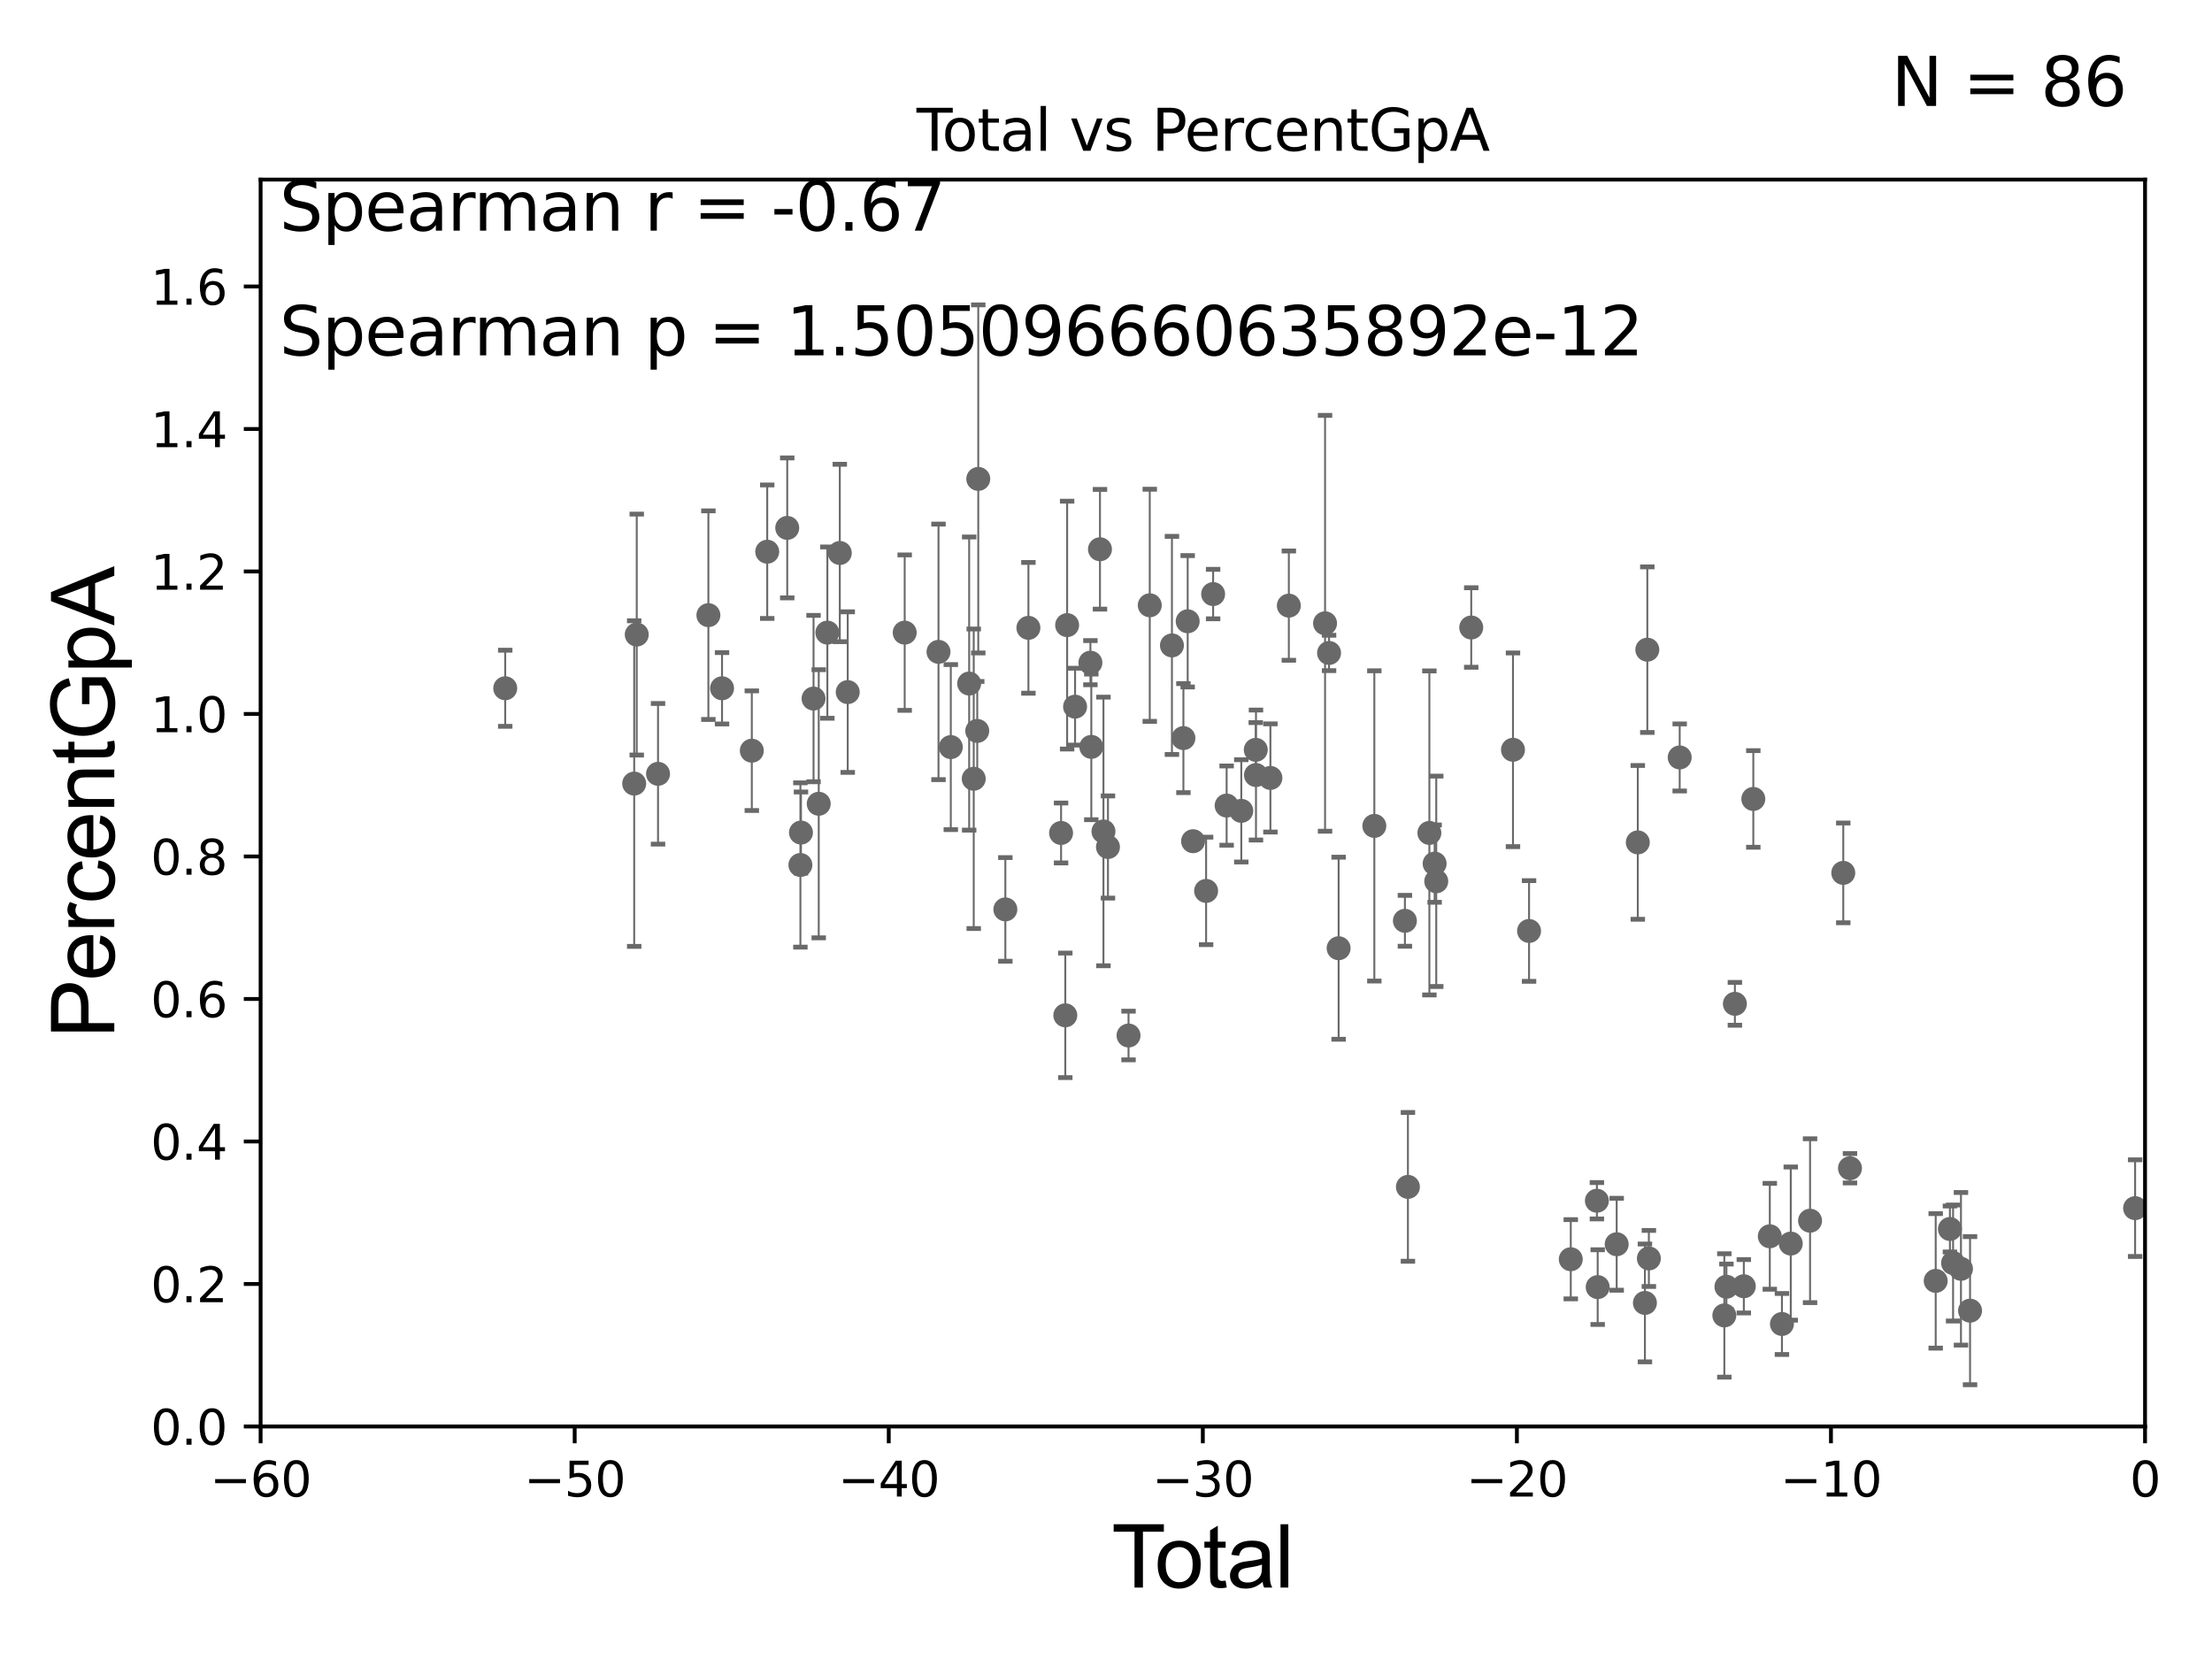 <?xml version="1.0" encoding="utf-8" standalone="no"?>
<!DOCTYPE svg PUBLIC "-//W3C//DTD SVG 1.1//EN"
  "http://www.w3.org/Graphics/SVG/1.1/DTD/svg11.dtd">
<svg xmlns:xlink="http://www.w3.org/1999/xlink" width="460.8pt" height="345.6pt" viewBox="0 0 460.8 345.6" xmlns="http://www.w3.org/2000/svg" version="1.1">
 <defs>
  <style type="text/css">*{stroke-linejoin: round; stroke-linecap: butt}</style>
 </defs>
 <g id="figure_1">
  <g id="patch_1">
   <path d="M 0 345.6 
L 460.8 345.6 
L 460.8 0 
L 0 0 
z
" style="fill: #ffffff"/>
  </g>
  <g id="axes_1">
   <g id="patch_2">
    <path d="M 54.29 297.16 
L 446.85 297.16 
L 446.85 37.411 
L 54.29 37.411 
z
" style="fill: #ffffff"/>
   </g>
   <g id="PathCollection_1">
    <defs>
     <path id="md91187ee75" d="M 0 1.118 
C 0.297 1.118 0.581 1 0.791 0.791 
C 1 0.581 1.118 0.297 1.118 0 
C 1.118 -0.297 1 -0.581 0.791 -0.791 
C 0.581 -1 0.297 -1.118 0 -1.118 
C -0.297 -1.118 -0.581 -1 -0.791 -0.791 
C -1 -0.581 -1.118 -0.297 -1.118 0 
C -1.118 0.297 -1 0.581 -0.791 0.791 
C -0.581 1 -0.297 1.118 0 1.118 
z
" style="stroke: #696969"/>
    </defs>
    <g clip-path="url(#p39a2b1d45b)">
     <use xlink:href="#md91187ee75" x="105.248" y="143.379" style="fill: #696969; stroke: #696969"/>
     <use xlink:href="#md91187ee75" x="332.664" y="250.135" style="fill: #696969; stroke: #696969"/>
     <use xlink:href="#md91187ee75" x="327.221" y="262.321" style="fill: #696969; stroke: #696969"/>
     <use xlink:href="#md91187ee75" x="318.53" y="193.938" style="fill: #696969; stroke: #696969"/>
     <use xlink:href="#md91187ee75" x="315.183" y="156.194" style="fill: #696969; stroke: #696969"/>
     <use xlink:href="#md91187ee75" x="306.486" y="130.72" style="fill: #696969; stroke: #696969"/>
     <use xlink:href="#md91187ee75" x="299.197" y="183.593" style="fill: #696969; stroke: #696969"/>
     <use xlink:href="#md91187ee75" x="298.861" y="179.908" style="fill: #696969; stroke: #696969"/>
     <use xlink:href="#md91187ee75" x="297.766" y="173.512" style="fill: #696969; stroke: #696969"/>
     <use xlink:href="#md91187ee75" x="293.296" y="247.249" style="fill: #696969; stroke: #696969"/>
     <use xlink:href="#md91187ee75" x="292.669" y="191.818" style="fill: #696969; stroke: #696969"/>
     <use xlink:href="#md91187ee75" x="286.299" y="172.053" style="fill: #696969; stroke: #696969"/>
     <use xlink:href="#md91187ee75" x="278.859" y="197.533" style="fill: #696969; stroke: #696969"/>
     <use xlink:href="#md91187ee75" x="276.868" y="136.023" style="fill: #696969; stroke: #696969"/>
     <use xlink:href="#md91187ee75" x="276.033" y="129.845" style="fill: #696969; stroke: #696969"/>
     <use xlink:href="#md91187ee75" x="268.489" y="126.165" style="fill: #696969; stroke: #696969"/>
     <use xlink:href="#md91187ee75" x="264.649" y="162.059" style="fill: #696969; stroke: #696969"/>
     <use xlink:href="#md91187ee75" x="261.643" y="161.454" style="fill: #696969; stroke: #696969"/>
     <use xlink:href="#md91187ee75" x="332.826" y="268.127" style="fill: #696969; stroke: #696969"/>
     <use xlink:href="#md91187ee75" x="336.786" y="259.199" style="fill: #696969; stroke: #696969"/>
     <use xlink:href="#md91187ee75" x="341.185" y="175.487" style="fill: #696969; stroke: #696969"/>
     <use xlink:href="#md91187ee75" x="342.668" y="271.421" style="fill: #696969; stroke: #696969"/>
     <use xlink:href="#md91187ee75" x="408.505" y="264.317" style="fill: #696969; stroke: #696969"/>
     <use xlink:href="#md91187ee75" x="406.862" y="263.108" style="fill: #696969; stroke: #696969"/>
     <use xlink:href="#md91187ee75" x="406.205" y="256.02" style="fill: #696969; stroke: #696969"/>
     <use xlink:href="#md91187ee75" x="403.242" y="266.829" style="fill: #696969; stroke: #696969"/>
     <use xlink:href="#md91187ee75" x="385.383" y="243.366" style="fill: #696969; stroke: #696969"/>
     <use xlink:href="#md91187ee75" x="383.988" y="181.837" style="fill: #696969; stroke: #696969"/>
     <use xlink:href="#md91187ee75" x="377.068" y="254.293" style="fill: #696969; stroke: #696969"/>
     <use xlink:href="#md91187ee75" x="373.048" y="259.058" style="fill: #696969; stroke: #696969"/>
     <use xlink:href="#md91187ee75" x="261.6" y="156.205" style="fill: #696969; stroke: #696969"/>
     <use xlink:href="#md91187ee75" x="371.212" y="275.812" style="fill: #696969; stroke: #696969"/>
     <use xlink:href="#md91187ee75" x="365.247" y="166.435" style="fill: #696969; stroke: #696969"/>
     <use xlink:href="#md91187ee75" x="363.269" y="267.951" style="fill: #696969; stroke: #696969"/>
     <use xlink:href="#md91187ee75" x="361.409" y="209.115" style="fill: #696969; stroke: #696969"/>
     <use xlink:href="#md91187ee75" x="359.647" y="268.053" style="fill: #696969; stroke: #696969"/>
     <use xlink:href="#md91187ee75" x="359.21" y="274.025" style="fill: #696969; stroke: #696969"/>
     <use xlink:href="#md91187ee75" x="349.912" y="157.789" style="fill: #696969; stroke: #696969"/>
     <use xlink:href="#md91187ee75" x="343.49" y="262.158" style="fill: #696969; stroke: #696969"/>
     <use xlink:href="#md91187ee75" x="343.166" y="135.341" style="fill: #696969; stroke: #696969"/>
     <use xlink:href="#md91187ee75" x="368.683" y="257.542" style="fill: #696969; stroke: #696969"/>
     <use xlink:href="#md91187ee75" x="258.583" y="168.917" style="fill: #696969; stroke: #696969"/>
     <use xlink:href="#md91187ee75" x="255.531" y="167.814" style="fill: #696969; stroke: #696969"/>
     <use xlink:href="#md91187ee75" x="252.717" y="123.755" style="fill: #696969; stroke: #696969"/>
     <use xlink:href="#md91187ee75" x="198.07" y="155.633" style="fill: #696969; stroke: #696969"/>
     <use xlink:href="#md91187ee75" x="195.506" y="135.793" style="fill: #696969; stroke: #696969"/>
     <use xlink:href="#md91187ee75" x="188.465" y="131.79" style="fill: #696969; stroke: #696969"/>
     <use xlink:href="#md91187ee75" x="176.599" y="144.177" style="fill: #696969; stroke: #696969"/>
     <use xlink:href="#md91187ee75" x="174.945" y="115.196" style="fill: #696969; stroke: #696969"/>
     <use xlink:href="#md91187ee75" x="172.356" y="131.784" style="fill: #696969; stroke: #696969"/>
     <use xlink:href="#md91187ee75" x="170.558" y="167.44" style="fill: #696969; stroke: #696969"/>
     <use xlink:href="#md91187ee75" x="169.478" y="145.526" style="fill: #696969; stroke: #696969"/>
     <use xlink:href="#md91187ee75" x="201.894" y="142.396" style="fill: #696969; stroke: #696969"/>
     <use xlink:href="#md91187ee75" x="166.858" y="173.439" style="fill: #696969; stroke: #696969"/>
     <use xlink:href="#md91187ee75" x="163.995" y="109.972" style="fill: #696969; stroke: #696969"/>
     <use xlink:href="#md91187ee75" x="159.828" y="114.931" style="fill: #696969; stroke: #696969"/>
     <use xlink:href="#md91187ee75" x="156.617" y="156.382" style="fill: #696969; stroke: #696969"/>
     <use xlink:href="#md91187ee75" x="150.414" y="143.381" style="fill: #696969; stroke: #696969"/>
     <use xlink:href="#md91187ee75" x="147.57" y="128.148" style="fill: #696969; stroke: #696969"/>
     <use xlink:href="#md91187ee75" x="137.08" y="161.202" style="fill: #696969; stroke: #696969"/>
     <use xlink:href="#md91187ee75" x="132.646" y="132.192" style="fill: #696969; stroke: #696969"/>
     <use xlink:href="#md91187ee75" x="132.114" y="163.235" style="fill: #696969; stroke: #696969"/>
     <use xlink:href="#md91187ee75" x="166.738" y="180.191" style="fill: #696969; stroke: #696969"/>
     <use xlink:href="#md91187ee75" x="410.397" y="273.033" style="fill: #696969; stroke: #696969"/>
     <use xlink:href="#md91187ee75" x="202.847" y="162.23" style="fill: #696969; stroke: #696969"/>
     <use xlink:href="#md91187ee75" x="203.79" y="99.765" style="fill: #696969; stroke: #696969"/>
     <use xlink:href="#md91187ee75" x="251.254" y="185.593" style="fill: #696969; stroke: #696969"/>
     <use xlink:href="#md91187ee75" x="248.537" y="175.238" style="fill: #696969; stroke: #696969"/>
     <use xlink:href="#md91187ee75" x="247.416" y="129.427" style="fill: #696969; stroke: #696969"/>
     <use xlink:href="#md91187ee75" x="246.525" y="153.76" style="fill: #696969; stroke: #696969"/>
     <use xlink:href="#md91187ee75" x="244.136" y="134.451" style="fill: #696969; stroke: #696969"/>
     <use xlink:href="#md91187ee75" x="239.517" y="126.093" style="fill: #696969; stroke: #696969"/>
     <use xlink:href="#md91187ee75" x="235.095" y="215.715" style="fill: #696969; stroke: #696969"/>
     <use xlink:href="#md91187ee75" x="230.809" y="176.448" style="fill: #696969; stroke: #696969"/>
     <use xlink:href="#md91187ee75" x="203.577" y="152.266" style="fill: #696969; stroke: #696969"/>
     <use xlink:href="#md91187ee75" x="229.87" y="173.206" style="fill: #696969; stroke: #696969"/>
     <use xlink:href="#md91187ee75" x="227.34" y="155.588" style="fill: #696969; stroke: #696969"/>
     <use xlink:href="#md91187ee75" x="227.151" y="138.048" style="fill: #696969; stroke: #696969"/>
     <use xlink:href="#md91187ee75" x="223.959" y="147.21" style="fill: #696969; stroke: #696969"/>
     <use xlink:href="#md91187ee75" x="222.304" y="130.224" style="fill: #696969; stroke: #696969"/>
     <use xlink:href="#md91187ee75" x="221.922" y="211.513" style="fill: #696969; stroke: #696969"/>
     <use xlink:href="#md91187ee75" x="221.04" y="173.521" style="fill: #696969; stroke: #696969"/>
     <use xlink:href="#md91187ee75" x="214.237" y="130.79" style="fill: #696969; stroke: #696969"/>
     <use xlink:href="#md91187ee75" x="209.434" y="189.444" style="fill: #696969; stroke: #696969"/>
     <use xlink:href="#md91187ee75" x="229.144" y="114.422" style="fill: #696969; stroke: #696969"/>
     <use xlink:href="#md91187ee75" x="444.783" y="251.681" style="fill: #696969; stroke: #696969"/>
    </g>
   </g>
   <g id="matplotlib.axis_1">
    <g id="xtick_1">
     <g id="line2d_1">
      <defs>
       <path id="m1d75edaf79" d="M 0 0 
L 0 3.5 
" style="stroke: #000000; stroke-width: 0.8"/>
      </defs>
      <g>
       <use xlink:href="#m1d75edaf79" x="54.29" y="297.16" style="stroke: #000000; stroke-width: 0.8"/>
      </g>
     </g>
     <g id="text_1">
      <!-- −60 -->
      <g transform="translate(43.738 311.758)scale(0.1 -0.1)">
       <defs>
        <path id="DejaVuSans-2212" d="M 678 2272 
L 4684 2272 
L 4684 1741 
L 678 1741 
L 678 2272 
z
" transform="scale(0.016)"/>
        <path id="DejaVuSans-36" d="M 2113 2584 
Q 1688 2584 1439 2293 
Q 1191 2003 1191 1497 
Q 1191 994 1439 701 
Q 1688 409 2113 409 
Q 2538 409 2786 701 
Q 3034 994 3034 1497 
Q 3034 2003 2786 2293 
Q 2538 2584 2113 2584 
z
M 3366 4563 
L 3366 3988 
Q 3128 4100 2886 4159 
Q 2644 4219 2406 4219 
Q 1781 4219 1451 3797 
Q 1122 3375 1075 2522 
Q 1259 2794 1537 2939 
Q 1816 3084 2150 3084 
Q 2853 3084 3261 2657 
Q 3669 2231 3669 1497 
Q 3669 778 3244 343 
Q 2819 -91 2113 -91 
Q 1303 -91 875 529 
Q 447 1150 447 2328 
Q 447 3434 972 4092 
Q 1497 4750 2381 4750 
Q 2619 4750 2861 4703 
Q 3103 4656 3366 4563 
z
" transform="scale(0.016)"/>
        <path id="DejaVuSans-30" d="M 2034 4250 
Q 1547 4250 1301 3770 
Q 1056 3291 1056 2328 
Q 1056 1369 1301 889 
Q 1547 409 2034 409 
Q 2525 409 2770 889 
Q 3016 1369 3016 2328 
Q 3016 3291 2770 3770 
Q 2525 4250 2034 4250 
z
M 2034 4750 
Q 2819 4750 3233 4129 
Q 3647 3509 3647 2328 
Q 3647 1150 3233 529 
Q 2819 -91 2034 -91 
Q 1250 -91 836 529 
Q 422 1150 422 2328 
Q 422 3509 836 4129 
Q 1250 4750 2034 4750 
z
" transform="scale(0.016)"/>
       </defs>
       <use xlink:href="#DejaVuSans-2212"/>
       <use xlink:href="#DejaVuSans-36" x="83.789"/>
       <use xlink:href="#DejaVuSans-30" x="147.412"/>
      </g>
     </g>
    </g>
    <g id="xtick_2">
     <g id="line2d_2">
      <g>
       <use xlink:href="#m1d75edaf79" x="119.717" y="297.16" style="stroke: #000000; stroke-width: 0.8"/>
      </g>
     </g>
     <g id="text_2">
      <!-- −50 -->
      <g transform="translate(109.164 311.758)scale(0.1 -0.1)">
       <defs>
        <path id="DejaVuSans-35" d="M 691 4666 
L 3169 4666 
L 3169 4134 
L 1269 4134 
L 1269 2991 
Q 1406 3038 1543 3061 
Q 1681 3084 1819 3084 
Q 2600 3084 3056 2656 
Q 3513 2228 3513 1497 
Q 3513 744 3044 326 
Q 2575 -91 1722 -91 
Q 1428 -91 1123 -41 
Q 819 9 494 109 
L 494 744 
Q 775 591 1075 516 
Q 1375 441 1709 441 
Q 2250 441 2565 725 
Q 2881 1009 2881 1497 
Q 2881 1984 2565 2268 
Q 2250 2553 1709 2553 
Q 1456 2553 1204 2497 
Q 953 2441 691 2322 
L 691 4666 
z
" transform="scale(0.016)"/>
       </defs>
       <use xlink:href="#DejaVuSans-2212"/>
       <use xlink:href="#DejaVuSans-35" x="83.789"/>
       <use xlink:href="#DejaVuSans-30" x="147.412"/>
      </g>
     </g>
    </g>
    <g id="xtick_3">
     <g id="line2d_3">
      <g>
       <use xlink:href="#m1d75edaf79" x="185.143" y="297.16" style="stroke: #000000; stroke-width: 0.8"/>
      </g>
     </g>
     <g id="text_3">
      <!-- −40 -->
      <g transform="translate(174.591 311.758)scale(0.1 -0.1)">
       <defs>
        <path id="DejaVuSans-34" d="M 2419 4116 
L 825 1625 
L 2419 1625 
L 2419 4116 
z
M 2253 4666 
L 3047 4666 
L 3047 1625 
L 3713 1625 
L 3713 1100 
L 3047 1100 
L 3047 0 
L 2419 0 
L 2419 1100 
L 313 1100 
L 313 1709 
L 2253 4666 
z
" transform="scale(0.016)"/>
       </defs>
       <use xlink:href="#DejaVuSans-2212"/>
       <use xlink:href="#DejaVuSans-34" x="83.789"/>
       <use xlink:href="#DejaVuSans-30" x="147.412"/>
      </g>
     </g>
    </g>
    <g id="xtick_4">
     <g id="line2d_4">
      <g>
       <use xlink:href="#m1d75edaf79" x="250.57" y="297.16" style="stroke: #000000; stroke-width: 0.8"/>
      </g>
     </g>
     <g id="text_4">
      <!-- −30 -->
      <g transform="translate(240.018 311.758)scale(0.1 -0.1)">
       <defs>
        <path id="DejaVuSans-33" d="M 2597 2516 
Q 3050 2419 3304 2112 
Q 3559 1806 3559 1356 
Q 3559 666 3084 287 
Q 2609 -91 1734 -91 
Q 1441 -91 1130 -33 
Q 819 25 488 141 
L 488 750 
Q 750 597 1062 519 
Q 1375 441 1716 441 
Q 2309 441 2620 675 
Q 2931 909 2931 1356 
Q 2931 1769 2642 2001 
Q 2353 2234 1838 2234 
L 1294 2234 
L 1294 2753 
L 1863 2753 
Q 2328 2753 2575 2939 
Q 2822 3125 2822 3475 
Q 2822 3834 2567 4026 
Q 2313 4219 1838 4219 
Q 1578 4219 1281 4162 
Q 984 4106 628 3988 
L 628 4550 
Q 988 4650 1302 4700 
Q 1616 4750 1894 4750 
Q 2613 4750 3031 4423 
Q 3450 4097 3450 3541 
Q 3450 3153 3228 2886 
Q 3006 2619 2597 2516 
z
" transform="scale(0.016)"/>
       </defs>
       <use xlink:href="#DejaVuSans-2212"/>
       <use xlink:href="#DejaVuSans-33" x="83.789"/>
       <use xlink:href="#DejaVuSans-30" x="147.412"/>
      </g>
     </g>
    </g>
    <g id="xtick_5">
     <g id="line2d_5">
      <g>
       <use xlink:href="#m1d75edaf79" x="315.997" y="297.16" style="stroke: #000000; stroke-width: 0.8"/>
      </g>
     </g>
     <g id="text_5">
      <!-- −20 -->
      <g transform="translate(305.444 311.758)scale(0.1 -0.1)">
       <defs>
        <path id="DejaVuSans-32" d="M 1228 531 
L 3431 531 
L 3431 0 
L 469 0 
L 469 531 
Q 828 903 1448 1529 
Q 2069 2156 2228 2338 
Q 2531 2678 2651 2914 
Q 2772 3150 2772 3378 
Q 2772 3750 2511 3984 
Q 2250 4219 1831 4219 
Q 1534 4219 1204 4116 
Q 875 4013 500 3803 
L 500 4441 
Q 881 4594 1212 4672 
Q 1544 4750 1819 4750 
Q 2544 4750 2975 4387 
Q 3406 4025 3406 3419 
Q 3406 3131 3298 2873 
Q 3191 2616 2906 2266 
Q 2828 2175 2409 1742 
Q 1991 1309 1228 531 
z
" transform="scale(0.016)"/>
       </defs>
       <use xlink:href="#DejaVuSans-2212"/>
       <use xlink:href="#DejaVuSans-32" x="83.789"/>
       <use xlink:href="#DejaVuSans-30" x="147.412"/>
      </g>
     </g>
    </g>
    <g id="xtick_6">
     <g id="line2d_6">
      <g>
       <use xlink:href="#m1d75edaf79" x="381.423" y="297.16" style="stroke: #000000; stroke-width: 0.8"/>
      </g>
     </g>
     <g id="text_6">
      <!-- −10 -->
      <g transform="translate(370.871 311.758)scale(0.1 -0.1)">
       <defs>
        <path id="DejaVuSans-31" d="M 794 531 
L 1825 531 
L 1825 4091 
L 703 3866 
L 703 4441 
L 1819 4666 
L 2450 4666 
L 2450 531 
L 3481 531 
L 3481 0 
L 794 0 
L 794 531 
z
" transform="scale(0.016)"/>
       </defs>
       <use xlink:href="#DejaVuSans-2212"/>
       <use xlink:href="#DejaVuSans-31" x="83.789"/>
       <use xlink:href="#DejaVuSans-30" x="147.412"/>
      </g>
     </g>
    </g>
    <g id="xtick_7">
     <g id="line2d_7">
      <g>
       <use xlink:href="#m1d75edaf79" x="446.85" y="297.16" style="stroke: #000000; stroke-width: 0.8"/>
      </g>
     </g>
     <g id="text_7">
      <!-- 0 -->
      <g transform="translate(443.669 311.758)scale(0.1 -0.1)">
       <use xlink:href="#DejaVuSans-30"/>
      </g>
     </g>
    </g>
    <g id="text_8">
     <!-- Total -->
     <g transform="translate(231.565 330.722)scale(0.18 -0.18)">
      <defs>
       <path id="ArialMT-54" d="M 1659 0 
L 1659 4041 
L 150 4041 
L 150 4581 
L 3781 4581 
L 3781 4041 
L 2266 4041 
L 2266 0 
L 1659 0 
z
" transform="scale(0.016)"/>
       <path id="ArialMT-6f" d="M 213 1659 
Q 213 2581 725 3025 
Q 1153 3394 1769 3394 
Q 2453 3394 2887 2945 
Q 3322 2497 3322 1706 
Q 3322 1066 3130 698 
Q 2938 331 2570 128 
Q 2203 -75 1769 -75 
Q 1072 -75 642 372 
Q 213 819 213 1659 
z
M 791 1659 
Q 791 1022 1069 705 
Q 1347 388 1769 388 
Q 2188 388 2466 706 
Q 2744 1025 2744 1678 
Q 2744 2294 2464 2611 
Q 2184 2928 1769 2928 
Q 1347 2928 1069 2612 
Q 791 2297 791 1659 
z
" transform="scale(0.016)"/>
       <path id="ArialMT-74" d="M 1650 503 
L 1731 6 
Q 1494 -44 1306 -44 
Q 1000 -44 831 53 
Q 663 150 594 308 
Q 525 466 525 972 
L 525 2881 
L 113 2881 
L 113 3319 
L 525 3319 
L 525 4141 
L 1084 4478 
L 1084 3319 
L 1650 3319 
L 1650 2881 
L 1084 2881 
L 1084 941 
Q 1084 700 1114 631 
Q 1144 563 1211 522 
Q 1278 481 1403 481 
Q 1497 481 1650 503 
z
" transform="scale(0.016)"/>
       <path id="ArialMT-61" d="M 2588 409 
Q 2275 144 1986 34 
Q 1697 -75 1366 -75 
Q 819 -75 525 192 
Q 231 459 231 875 
Q 231 1119 342 1320 
Q 453 1522 633 1644 
Q 813 1766 1038 1828 
Q 1203 1872 1538 1913 
Q 2219 1994 2541 2106 
Q 2544 2222 2544 2253 
Q 2544 2597 2384 2738 
Q 2169 2928 1744 2928 
Q 1347 2928 1158 2789 
Q 969 2650 878 2297 
L 328 2372 
Q 403 2725 575 2942 
Q 747 3159 1072 3276 
Q 1397 3394 1825 3394 
Q 2250 3394 2515 3294 
Q 2781 3194 2906 3042 
Q 3031 2891 3081 2659 
Q 3109 2516 3109 2141 
L 3109 1391 
Q 3109 606 3145 398 
Q 3181 191 3288 0 
L 2700 0 
Q 2613 175 2588 409 
z
M 2541 1666 
Q 2234 1541 1622 1453 
Q 1275 1403 1131 1340 
Q 988 1278 909 1158 
Q 831 1038 831 891 
Q 831 666 1001 516 
Q 1172 366 1500 366 
Q 1825 366 2078 508 
Q 2331 650 2450 897 
Q 2541 1088 2541 1459 
L 2541 1666 
z
" transform="scale(0.016)"/>
       <path id="ArialMT-6c" d="M 409 0 
L 409 4581 
L 972 4581 
L 972 0 
L 409 0 
z
" transform="scale(0.016)"/>
      </defs>
      <use xlink:href="#ArialMT-54"/>
      <use xlink:href="#ArialMT-6f" x="49.959"/>
      <use xlink:href="#ArialMT-74" x="105.574"/>
      <use xlink:href="#ArialMT-61" x="133.357"/>
      <use xlink:href="#ArialMT-6c" x="188.973"/>
     </g>
    </g>
   </g>
   <g id="matplotlib.axis_2">
    <g id="ytick_1">
     <g id="line2d_8">
      <defs>
       <path id="m7b1fcd9aab" d="M 0 0 
L -3.5 0 
" style="stroke: #000000; stroke-width: 0.8"/>
      </defs>
      <g>
       <use xlink:href="#m7b1fcd9aab" x="54.29" y="297.16" style="stroke: #000000; stroke-width: 0.8"/>
      </g>
     </g>
     <g id="text_9">
      <!-- 0.0 -->
      <g transform="translate(31.387 300.959)scale(0.1 -0.1)">
       <defs>
        <path id="DejaVuSans-2e" d="M 684 794 
L 1344 794 
L 1344 0 
L 684 0 
L 684 794 
z
" transform="scale(0.016)"/>
       </defs>
       <use xlink:href="#DejaVuSans-30"/>
       <use xlink:href="#DejaVuSans-2e" x="63.623"/>
       <use xlink:href="#DejaVuSans-30" x="95.41"/>
      </g>
     </g>
    </g>
    <g id="ytick_2">
     <g id="line2d_9">
      <g>
       <use xlink:href="#m7b1fcd9aab" x="54.29" y="267.474" style="stroke: #000000; stroke-width: 0.8"/>
      </g>
     </g>
     <g id="text_10">
      <!-- 0.2 -->
      <g transform="translate(31.387 271.274)scale(0.1 -0.1)">
       <use xlink:href="#DejaVuSans-30"/>
       <use xlink:href="#DejaVuSans-2e" x="63.623"/>
       <use xlink:href="#DejaVuSans-32" x="95.41"/>
      </g>
     </g>
    </g>
    <g id="ytick_3">
     <g id="line2d_10">
      <g>
       <use xlink:href="#m7b1fcd9aab" x="54.29" y="237.789" style="stroke: #000000; stroke-width: 0.8"/>
      </g>
     </g>
     <g id="text_11">
      <!-- 0.4 -->
      <g transform="translate(31.387 241.588)scale(0.1 -0.1)">
       <use xlink:href="#DejaVuSans-30"/>
       <use xlink:href="#DejaVuSans-2e" x="63.623"/>
       <use xlink:href="#DejaVuSans-34" x="95.41"/>
      </g>
     </g>
    </g>
    <g id="ytick_4">
     <g id="line2d_11">
      <g>
       <use xlink:href="#m7b1fcd9aab" x="54.29" y="208.103" style="stroke: #000000; stroke-width: 0.8"/>
      </g>
     </g>
     <g id="text_12">
      <!-- 0.6 -->
      <g transform="translate(31.387 211.902)scale(0.1 -0.1)">
       <use xlink:href="#DejaVuSans-30"/>
       <use xlink:href="#DejaVuSans-2e" x="63.623"/>
       <use xlink:href="#DejaVuSans-36" x="95.41"/>
      </g>
     </g>
    </g>
    <g id="ytick_5">
     <g id="line2d_12">
      <g>
       <use xlink:href="#m7b1fcd9aab" x="54.29" y="178.418" style="stroke: #000000; stroke-width: 0.8"/>
      </g>
     </g>
     <g id="text_13">
      <!-- 0.8 -->
      <g transform="translate(31.387 182.217)scale(0.1 -0.1)">
       <defs>
        <path id="DejaVuSans-38" d="M 2034 2216 
Q 1584 2216 1326 1975 
Q 1069 1734 1069 1313 
Q 1069 891 1326 650 
Q 1584 409 2034 409 
Q 2484 409 2743 651 
Q 3003 894 3003 1313 
Q 3003 1734 2745 1975 
Q 2488 2216 2034 2216 
z
M 1403 2484 
Q 997 2584 770 2862 
Q 544 3141 544 3541 
Q 544 4100 942 4425 
Q 1341 4750 2034 4750 
Q 2731 4750 3128 4425 
Q 3525 4100 3525 3541 
Q 3525 3141 3298 2862 
Q 3072 2584 2669 2484 
Q 3125 2378 3379 2068 
Q 3634 1759 3634 1313 
Q 3634 634 3220 271 
Q 2806 -91 2034 -91 
Q 1263 -91 848 271 
Q 434 634 434 1313 
Q 434 1759 690 2068 
Q 947 2378 1403 2484 
z
M 1172 3481 
Q 1172 3119 1398 2916 
Q 1625 2713 2034 2713 
Q 2441 2713 2670 2916 
Q 2900 3119 2900 3481 
Q 2900 3844 2670 4047 
Q 2441 4250 2034 4250 
Q 1625 4250 1398 4047 
Q 1172 3844 1172 3481 
z
" transform="scale(0.016)"/>
       </defs>
       <use xlink:href="#DejaVuSans-30"/>
       <use xlink:href="#DejaVuSans-2e" x="63.623"/>
       <use xlink:href="#DejaVuSans-38" x="95.41"/>
      </g>
     </g>
    </g>
    <g id="ytick_6">
     <g id="line2d_13">
      <g>
       <use xlink:href="#m7b1fcd9aab" x="54.29" y="148.732" style="stroke: #000000; stroke-width: 0.8"/>
      </g>
     </g>
     <g id="text_14">
      <!-- 1.0 -->
      <g transform="translate(31.387 152.531)scale(0.1 -0.1)">
       <use xlink:href="#DejaVuSans-31"/>
       <use xlink:href="#DejaVuSans-2e" x="63.623"/>
       <use xlink:href="#DejaVuSans-30" x="95.41"/>
      </g>
     </g>
    </g>
    <g id="ytick_7">
     <g id="line2d_14">
      <g>
       <use xlink:href="#m7b1fcd9aab" x="54.29" y="119.047" style="stroke: #000000; stroke-width: 0.8"/>
      </g>
     </g>
     <g id="text_15">
      <!-- 1.2 -->
      <g transform="translate(31.387 122.846)scale(0.1 -0.1)">
       <use xlink:href="#DejaVuSans-31"/>
       <use xlink:href="#DejaVuSans-2e" x="63.623"/>
       <use xlink:href="#DejaVuSans-32" x="95.41"/>
      </g>
     </g>
    </g>
    <g id="ytick_8">
     <g id="line2d_15">
      <g>
       <use xlink:href="#m7b1fcd9aab" x="54.29" y="89.361" style="stroke: #000000; stroke-width: 0.8"/>
      </g>
     </g>
     <g id="text_16">
      <!-- 1.4 -->
      <g transform="translate(31.387 93.16)scale(0.1 -0.1)">
       <use xlink:href="#DejaVuSans-31"/>
       <use xlink:href="#DejaVuSans-2e" x="63.623"/>
       <use xlink:href="#DejaVuSans-34" x="95.41"/>
      </g>
     </g>
    </g>
    <g id="ytick_9">
     <g id="line2d_16">
      <g>
       <use xlink:href="#m7b1fcd9aab" x="54.29" y="59.675" style="stroke: #000000; stroke-width: 0.8"/>
      </g>
     </g>
     <g id="text_17">
      <!-- 1.6 -->
      <g transform="translate(31.387 63.475)scale(0.1 -0.1)">
       <use xlink:href="#DejaVuSans-31"/>
       <use xlink:href="#DejaVuSans-2e" x="63.623"/>
       <use xlink:href="#DejaVuSans-36" x="95.41"/>
      </g>
     </g>
    </g>
    <g id="text_18">
     <!-- PercentGpA -->
     <g transform="translate(23.809 216.309)rotate(-90)scale(0.18 -0.18)">
      <defs>
       <path id="ArialMT-50" d="M 494 0 
L 494 4581 
L 2222 4581 
Q 2678 4581 2919 4538 
Q 3256 4481 3484 4323 
Q 3713 4166 3852 3881 
Q 3991 3597 3991 3256 
Q 3991 2672 3619 2267 
Q 3247 1863 2275 1863 
L 1100 1863 
L 1100 0 
L 494 0 
z
M 1100 2403 
L 2284 2403 
Q 2872 2403 3119 2622 
Q 3366 2841 3366 3238 
Q 3366 3525 3220 3729 
Q 3075 3934 2838 4000 
Q 2684 4041 2272 4041 
L 1100 4041 
L 1100 2403 
z
" transform="scale(0.016)"/>
       <path id="ArialMT-65" d="M 2694 1069 
L 3275 997 
Q 3138 488 2766 206 
Q 2394 -75 1816 -75 
Q 1088 -75 661 373 
Q 234 822 234 1631 
Q 234 2469 665 2931 
Q 1097 3394 1784 3394 
Q 2450 3394 2872 2941 
Q 3294 2488 3294 1666 
Q 3294 1616 3291 1516 
L 816 1516 
Q 847 969 1125 678 
Q 1403 388 1819 388 
Q 2128 388 2347 550 
Q 2566 713 2694 1069 
z
M 847 1978 
L 2700 1978 
Q 2663 2397 2488 2606 
Q 2219 2931 1791 2931 
Q 1403 2931 1139 2672 
Q 875 2413 847 1978 
z
" transform="scale(0.016)"/>
       <path id="ArialMT-72" d="M 416 0 
L 416 3319 
L 922 3319 
L 922 2816 
Q 1116 3169 1280 3281 
Q 1444 3394 1641 3394 
Q 1925 3394 2219 3213 
L 2025 2691 
Q 1819 2813 1613 2813 
Q 1428 2813 1281 2702 
Q 1134 2591 1072 2394 
Q 978 2094 978 1738 
L 978 0 
L 416 0 
z
" transform="scale(0.016)"/>
       <path id="ArialMT-63" d="M 2588 1216 
L 3141 1144 
Q 3050 572 2676 248 
Q 2303 -75 1759 -75 
Q 1078 -75 664 370 
Q 250 816 250 1647 
Q 250 2184 428 2587 
Q 606 2991 970 3192 
Q 1334 3394 1763 3394 
Q 2303 3394 2647 3120 
Q 2991 2847 3088 2344 
L 2541 2259 
Q 2463 2594 2264 2762 
Q 2066 2931 1784 2931 
Q 1359 2931 1093 2626 
Q 828 2322 828 1663 
Q 828 994 1084 691 
Q 1341 388 1753 388 
Q 2084 388 2306 591 
Q 2528 794 2588 1216 
z
" transform="scale(0.016)"/>
       <path id="ArialMT-6e" d="M 422 0 
L 422 3319 
L 928 3319 
L 928 2847 
Q 1294 3394 1984 3394 
Q 2284 3394 2536 3286 
Q 2788 3178 2913 3003 
Q 3038 2828 3088 2588 
Q 3119 2431 3119 2041 
L 3119 0 
L 2556 0 
L 2556 2019 
Q 2556 2363 2490 2533 
Q 2425 2703 2258 2804 
Q 2091 2906 1866 2906 
Q 1506 2906 1245 2678 
Q 984 2450 984 1813 
L 984 0 
L 422 0 
z
" transform="scale(0.016)"/>
       <path id="ArialMT-47" d="M 2638 1797 
L 2638 2334 
L 4578 2338 
L 4578 638 
Q 4131 281 3656 101 
Q 3181 -78 2681 -78 
Q 2006 -78 1454 211 
Q 903 500 622 1047 
Q 341 1594 341 2269 
Q 341 2938 620 3517 
Q 900 4097 1425 4378 
Q 1950 4659 2634 4659 
Q 3131 4659 3532 4498 
Q 3934 4338 4162 4050 
Q 4391 3763 4509 3300 
L 3963 3150 
Q 3859 3500 3706 3700 
Q 3553 3900 3268 4020 
Q 2984 4141 2638 4141 
Q 2222 4141 1919 4014 
Q 1616 3888 1430 3681 
Q 1244 3475 1141 3228 
Q 966 2803 966 2306 
Q 966 1694 1177 1281 
Q 1388 869 1791 669 
Q 2194 469 2647 469 
Q 3041 469 3416 620 
Q 3791 772 3984 944 
L 3984 1797 
L 2638 1797 
z
" transform="scale(0.016)"/>
       <path id="ArialMT-70" d="M 422 -1272 
L 422 3319 
L 934 3319 
L 934 2888 
Q 1116 3141 1344 3267 
Q 1572 3394 1897 3394 
Q 2322 3394 2647 3175 
Q 2972 2956 3137 2557 
Q 3303 2159 3303 1684 
Q 3303 1175 3120 767 
Q 2938 359 2589 142 
Q 2241 -75 1856 -75 
Q 1575 -75 1351 44 
Q 1128 163 984 344 
L 984 -1272 
L 422 -1272 
z
M 931 1641 
Q 931 1000 1190 694 
Q 1450 388 1819 388 
Q 2194 388 2461 705 
Q 2728 1022 2728 1688 
Q 2728 2322 2467 2637 
Q 2206 2953 1844 2953 
Q 1484 2953 1207 2617 
Q 931 2281 931 1641 
z
" transform="scale(0.016)"/>
       <path id="ArialMT-41" d="M -9 0 
L 1750 4581 
L 2403 4581 
L 4278 0 
L 3588 0 
L 3053 1388 
L 1138 1388 
L 634 0 
L -9 0 
z
M 1313 1881 
L 2866 1881 
L 2388 3150 
Q 2169 3728 2063 4100 
Q 1975 3659 1816 3225 
L 1313 1881 
z
" transform="scale(0.016)"/>
      </defs>
      <use xlink:href="#ArialMT-50"/>
      <use xlink:href="#ArialMT-65" x="66.699"/>
      <use xlink:href="#ArialMT-72" x="122.314"/>
      <use xlink:href="#ArialMT-63" x="155.615"/>
      <use xlink:href="#ArialMT-65" x="205.615"/>
      <use xlink:href="#ArialMT-6e" x="261.23"/>
      <use xlink:href="#ArialMT-74" x="316.846"/>
      <use xlink:href="#ArialMT-47" x="344.629"/>
      <use xlink:href="#ArialMT-70" x="422.412"/>
      <use xlink:href="#ArialMT-41" x="478.027"/>
     </g>
    </g>
   </g>
   <g id="LineCollection_1">
    <path d="M 105.248 151.307 
L 105.248 135.451 
" clip-path="url(#p39a2b1d45b)" style="fill: none; stroke: #696969; stroke-width: 0.4"/>
    <path d="M 332.664 253.922 
L 332.664 246.348 
" clip-path="url(#p39a2b1d45b)" style="fill: none; stroke: #696969; stroke-width: 0.4"/>
    <path d="M 327.221 270.572 
L 327.221 254.069 
" clip-path="url(#p39a2b1d45b)" style="fill: none; stroke: #696969; stroke-width: 0.4"/>
    <path d="M 318.53 204.425 
L 318.53 183.452 
" clip-path="url(#p39a2b1d45b)" style="fill: none; stroke: #696969; stroke-width: 0.4"/>
    <path d="M 315.183 176.368 
L 315.183 136.02 
" clip-path="url(#p39a2b1d45b)" style="fill: none; stroke: #696969; stroke-width: 0.4"/>
    <path d="M 306.486 139.001 
L 306.486 122.439 
" clip-path="url(#p39a2b1d45b)" style="fill: none; stroke: #696969; stroke-width: 0.4"/>
    <path d="M 299.197 205.505 
L 299.197 161.681 
" clip-path="url(#p39a2b1d45b)" style="fill: none; stroke: #696969; stroke-width: 0.4"/>
    <path d="M 298.861 187.967 
L 298.861 171.85 
" clip-path="url(#p39a2b1d45b)" style="fill: none; stroke: #696969; stroke-width: 0.4"/>
    <path d="M 297.766 207.261 
L 297.766 139.763 
" clip-path="url(#p39a2b1d45b)" style="fill: none; stroke: #696969; stroke-width: 0.4"/>
    <path d="M 293.296 262.744 
L 293.296 231.753 
" clip-path="url(#p39a2b1d45b)" style="fill: none; stroke: #696969; stroke-width: 0.4"/>
    <path d="M 292.669 197.115 
L 292.669 186.521 
" clip-path="url(#p39a2b1d45b)" style="fill: none; stroke: #696969; stroke-width: 0.4"/>
    <path d="M 286.299 204.366 
L 286.299 139.74 
" clip-path="url(#p39a2b1d45b)" style="fill: none; stroke: #696969; stroke-width: 0.4"/>
    <path d="M 278.859 216.494 
L 278.859 178.571 
" clip-path="url(#p39a2b1d45b)" style="fill: none; stroke: #696969; stroke-width: 0.4"/>
    <path d="M 276.868 139.711 
L 276.868 132.335 
" clip-path="url(#p39a2b1d45b)" style="fill: none; stroke: #696969; stroke-width: 0.4"/>
    <path d="M 276.033 173.156 
L 276.033 86.534 
" clip-path="url(#p39a2b1d45b)" style="fill: none; stroke: #696969; stroke-width: 0.4"/>
    <path d="M 268.489 137.548 
L 268.489 114.781 
" clip-path="url(#p39a2b1d45b)" style="fill: none; stroke: #696969; stroke-width: 0.4"/>
    <path d="M 264.649 173.326 
L 264.649 150.793 
" clip-path="url(#p39a2b1d45b)" style="fill: none; stroke: #696969; stroke-width: 0.4"/>
    <path d="M 261.643 174.992 
L 261.643 147.916 
" clip-path="url(#p39a2b1d45b)" style="fill: none; stroke: #696969; stroke-width: 0.4"/>
    <path d="M 332.826 275.908 
L 332.826 260.346 
" clip-path="url(#p39a2b1d45b)" style="fill: none; stroke: #696969; stroke-width: 0.4"/>
    <path d="M 336.786 268.774 
L 336.786 249.625 
" clip-path="url(#p39a2b1d45b)" style="fill: none; stroke: #696969; stroke-width: 0.4"/>
    <path d="M 341.185 191.506 
L 341.185 159.469 
" clip-path="url(#p39a2b1d45b)" style="fill: none; stroke: #696969; stroke-width: 0.4"/>
    <path d="M 342.668 283.697 
L 342.668 259.146 
" clip-path="url(#p39a2b1d45b)" style="fill: none; stroke: #696969; stroke-width: 0.4"/>
    <path d="M 408.505 280.211 
L 408.505 248.423 
" clip-path="url(#p39a2b1d45b)" style="fill: none; stroke: #696969; stroke-width: 0.4"/>
    <path d="M 406.862 275.19 
L 406.862 251.025 
" clip-path="url(#p39a2b1d45b)" style="fill: none; stroke: #696969; stroke-width: 0.4"/>
    <path d="M 406.205 260.805 
L 406.205 251.235 
" clip-path="url(#p39a2b1d45b)" style="fill: none; stroke: #696969; stroke-width: 0.4"/>
    <path d="M 403.242 280.84 
L 403.242 252.817 
" clip-path="url(#p39a2b1d45b)" style="fill: none; stroke: #696969; stroke-width: 0.4"/>
    <path d="M 385.383 246.426 
L 385.383 240.307 
" clip-path="url(#p39a2b1d45b)" style="fill: none; stroke: #696969; stroke-width: 0.4"/>
    <path d="M 383.988 192.225 
L 383.988 171.449 
" clip-path="url(#p39a2b1d45b)" style="fill: none; stroke: #696969; stroke-width: 0.4"/>
    <path d="M 377.068 271.362 
L 377.068 237.224 
" clip-path="url(#p39a2b1d45b)" style="fill: none; stroke: #696969; stroke-width: 0.4"/>
    <path d="M 373.048 275.011 
L 373.048 243.105 
" clip-path="url(#p39a2b1d45b)" style="fill: none; stroke: #696969; stroke-width: 0.4"/>
    <path d="M 261.6 161.88 
L 261.6 150.531 
" clip-path="url(#p39a2b1d45b)" style="fill: none; stroke: #696969; stroke-width: 0.4"/>
    <path d="M 371.212 282.163 
L 371.212 269.461 
" clip-path="url(#p39a2b1d45b)" style="fill: none; stroke: #696969; stroke-width: 0.4"/>
    <path d="M 365.247 176.498 
L 365.247 156.372 
" clip-path="url(#p39a2b1d45b)" style="fill: none; stroke: #696969; stroke-width: 0.4"/>
    <path d="M 363.269 273.513 
L 363.269 262.389 
" clip-path="url(#p39a2b1d45b)" style="fill: none; stroke: #696969; stroke-width: 0.4"/>
    <path d="M 361.409 213.579 
L 361.409 204.65 
" clip-path="url(#p39a2b1d45b)" style="fill: none; stroke: #696969; stroke-width: 0.4"/>
    <path d="M 359.647 272.778 
L 359.647 263.328 
" clip-path="url(#p39a2b1d45b)" style="fill: none; stroke: #696969; stroke-width: 0.4"/>
    <path d="M 359.21 286.88 
L 359.21 261.171 
" clip-path="url(#p39a2b1d45b)" style="fill: none; stroke: #696969; stroke-width: 0.4"/>
    <path d="M 349.912 164.774 
L 349.912 150.805 
" clip-path="url(#p39a2b1d45b)" style="fill: none; stroke: #696969; stroke-width: 0.4"/>
    <path d="M 343.49 267.999 
L 343.49 256.318 
" clip-path="url(#p39a2b1d45b)" style="fill: none; stroke: #696969; stroke-width: 0.4"/>
    <path d="M 343.166 152.589 
L 343.166 118.093 
" clip-path="url(#p39a2b1d45b)" style="fill: none; stroke: #696969; stroke-width: 0.4"/>
    <path d="M 368.683 268.568 
L 368.683 246.516 
" clip-path="url(#p39a2b1d45b)" style="fill: none; stroke: #696969; stroke-width: 0.4"/>
    <path d="M 258.583 179.571 
L 258.583 158.263 
" clip-path="url(#p39a2b1d45b)" style="fill: none; stroke: #696969; stroke-width: 0.4"/>
    <path d="M 255.531 176.065 
L 255.531 159.563 
" clip-path="url(#p39a2b1d45b)" style="fill: none; stroke: #696969; stroke-width: 0.4"/>
    <path d="M 252.717 128.905 
L 252.717 118.605 
" clip-path="url(#p39a2b1d45b)" style="fill: none; stroke: #696969; stroke-width: 0.4"/>
    <path d="M 198.07 172.826 
L 198.07 138.441 
" clip-path="url(#p39a2b1d45b)" style="fill: none; stroke: #696969; stroke-width: 0.4"/>
    <path d="M 195.506 162.411 
L 195.506 109.175 
" clip-path="url(#p39a2b1d45b)" style="fill: none; stroke: #696969; stroke-width: 0.4"/>
    <path d="M 188.465 147.978 
L 188.465 115.602 
" clip-path="url(#p39a2b1d45b)" style="fill: none; stroke: #696969; stroke-width: 0.4"/>
    <path d="M 176.599 160.901 
L 176.599 127.453 
" clip-path="url(#p39a2b1d45b)" style="fill: none; stroke: #696969; stroke-width: 0.4"/>
    <path d="M 174.945 133.675 
L 174.945 96.717 
" clip-path="url(#p39a2b1d45b)" style="fill: none; stroke: #696969; stroke-width: 0.4"/>
    <path d="M 172.356 149.626 
L 172.356 113.942 
" clip-path="url(#p39a2b1d45b)" style="fill: none; stroke: #696969; stroke-width: 0.4"/>
    <path d="M 170.558 195.368 
L 170.558 139.512 
" clip-path="url(#p39a2b1d45b)" style="fill: none; stroke: #696969; stroke-width: 0.4"/>
    <path d="M 169.478 162.854 
L 169.478 128.198 
" clip-path="url(#p39a2b1d45b)" style="fill: none; stroke: #696969; stroke-width: 0.4"/>
    <path d="M 201.894 172.928 
L 201.894 111.863 
" clip-path="url(#p39a2b1d45b)" style="fill: none; stroke: #696969; stroke-width: 0.4"/>
    <path d="M 166.858 181.889 
L 166.858 164.988 
" clip-path="url(#p39a2b1d45b)" style="fill: none; stroke: #696969; stroke-width: 0.4"/>
    <path d="M 163.995 124.553 
L 163.995 95.392 
" clip-path="url(#p39a2b1d45b)" style="fill: none; stroke: #696969; stroke-width: 0.4"/>
    <path d="M 159.828 128.833 
L 159.828 101.029 
" clip-path="url(#p39a2b1d45b)" style="fill: none; stroke: #696969; stroke-width: 0.4"/>
    <path d="M 156.617 168.844 
L 156.617 143.921 
" clip-path="url(#p39a2b1d45b)" style="fill: none; stroke: #696969; stroke-width: 0.4"/>
    <path d="M 150.414 150.815 
L 150.414 135.946 
" clip-path="url(#p39a2b1d45b)" style="fill: none; stroke: #696969; stroke-width: 0.4"/>
    <path d="M 147.57 149.875 
L 147.57 106.421 
" clip-path="url(#p39a2b1d45b)" style="fill: none; stroke: #696969; stroke-width: 0.4"/>
    <path d="M 137.08 175.847 
L 137.08 146.557 
" clip-path="url(#p39a2b1d45b)" style="fill: none; stroke: #696969; stroke-width: 0.4"/>
    <path d="M 132.646 157.286 
L 132.646 107.097 
" clip-path="url(#p39a2b1d45b)" style="fill: none; stroke: #696969; stroke-width: 0.4"/>
    <path d="M 132.114 197.15 
L 132.114 129.319 
" clip-path="url(#p39a2b1d45b)" style="fill: none; stroke: #696969; stroke-width: 0.4"/>
    <path d="M 166.738 197.301 
L 166.738 163.081 
" clip-path="url(#p39a2b1d45b)" style="fill: none; stroke: #696969; stroke-width: 0.4"/>
    <path d="M 410.397 288.462 
L 410.397 257.604 
" clip-path="url(#p39a2b1d45b)" style="fill: none; stroke: #696969; stroke-width: 0.4"/>
    <path d="M 202.847 193.428 
L 202.847 131.032 
" clip-path="url(#p39a2b1d45b)" style="fill: none; stroke: #696969; stroke-width: 0.4"/>
    <path d="M 203.79 136.021 
L 203.79 63.509 
" clip-path="url(#p39a2b1d45b)" style="fill: none; stroke: #696969; stroke-width: 0.4"/>
    <path d="M 251.254 196.786 
L 251.254 174.4 
" clip-path="url(#p39a2b1d45b)" style="fill: none; stroke: #696969; stroke-width: 0.4"/>
    <path d="M 248.537 175.754 
L 248.537 174.721 
" clip-path="url(#p39a2b1d45b)" style="fill: none; stroke: #696969; stroke-width: 0.4"/>
    <path d="M 247.416 143.114 
L 247.416 115.739 
" clip-path="url(#p39a2b1d45b)" style="fill: none; stroke: #696969; stroke-width: 0.4"/>
    <path d="M 246.525 165.116 
L 246.525 142.405 
" clip-path="url(#p39a2b1d45b)" style="fill: none; stroke: #696969; stroke-width: 0.4"/>
    <path d="M 244.136 157.167 
L 244.136 111.736 
" clip-path="url(#p39a2b1d45b)" style="fill: none; stroke: #696969; stroke-width: 0.4"/>
    <path d="M 239.517 150.271 
L 239.517 101.915 
" clip-path="url(#p39a2b1d45b)" style="fill: none; stroke: #696969; stroke-width: 0.4"/>
    <path d="M 235.095 220.788 
L 235.095 210.643 
" clip-path="url(#p39a2b1d45b)" style="fill: none; stroke: #696969; stroke-width: 0.4"/>
    <path d="M 230.809 187.094 
L 230.809 165.802 
" clip-path="url(#p39a2b1d45b)" style="fill: none; stroke: #696969; stroke-width: 0.4"/>
    <path d="M 203.577 162.575 
L 203.577 141.957 
" clip-path="url(#p39a2b1d45b)" style="fill: none; stroke: #696969; stroke-width: 0.4"/>
    <path d="M 229.87 201.189 
L 229.87 145.223 
" clip-path="url(#p39a2b1d45b)" style="fill: none; stroke: #696969; stroke-width: 0.4"/>
    <path d="M 227.34 170.757 
L 227.34 140.42 
" clip-path="url(#p39a2b1d45b)" style="fill: none; stroke: #696969; stroke-width: 0.4"/>
    <path d="M 227.151 142.649 
L 227.151 133.446 
" clip-path="url(#p39a2b1d45b)" style="fill: none; stroke: #696969; stroke-width: 0.4"/>
    <path d="M 223.959 155.216 
L 223.959 139.204 
" clip-path="url(#p39a2b1d45b)" style="fill: none; stroke: #696969; stroke-width: 0.4"/>
    <path d="M 222.304 156.04 
L 222.304 104.408 
" clip-path="url(#p39a2b1d45b)" style="fill: none; stroke: #696969; stroke-width: 0.4"/>
    <path d="M 221.922 224.482 
L 221.922 198.543 
" clip-path="url(#p39a2b1d45b)" style="fill: none; stroke: #696969; stroke-width: 0.4"/>
    <path d="M 221.04 179.763 
L 221.04 167.279 
" clip-path="url(#p39a2b1d45b)" style="fill: none; stroke: #696969; stroke-width: 0.4"/>
    <path d="M 214.237 144.41 
L 214.237 117.171 
" clip-path="url(#p39a2b1d45b)" style="fill: none; stroke: #696969; stroke-width: 0.4"/>
    <path d="M 209.434 200.241 
L 209.434 178.647 
" clip-path="url(#p39a2b1d45b)" style="fill: none; stroke: #696969; stroke-width: 0.4"/>
    <path d="M 229.144 126.892 
L 229.144 101.952 
" clip-path="url(#p39a2b1d45b)" style="fill: none; stroke: #696969; stroke-width: 0.4"/>
    <path d="M 444.783 261.746 
L 444.783 241.617 
" clip-path="url(#p39a2b1d45b)" style="fill: none; stroke: #696969; stroke-width: 0.4"/>
   </g>
   <g id="line2d_17">
    <defs>
     <path id="md7e928ce17" d="M 1.5 0 
L -1.5 -0 
" style="stroke: #696969"/>
    </defs>
    <g clip-path="url(#p39a2b1d45b)">
     <use xlink:href="#md7e928ce17" x="105.248" y="151.307" style="fill: #696969; stroke: #696969"/>
     <use xlink:href="#md7e928ce17" x="332.664" y="253.922" style="fill: #696969; stroke: #696969"/>
     <use xlink:href="#md7e928ce17" x="327.221" y="270.572" style="fill: #696969; stroke: #696969"/>
     <use xlink:href="#md7e928ce17" x="318.53" y="204.425" style="fill: #696969; stroke: #696969"/>
     <use xlink:href="#md7e928ce17" x="315.183" y="176.368" style="fill: #696969; stroke: #696969"/>
     <use xlink:href="#md7e928ce17" x="306.486" y="139.001" style="fill: #696969; stroke: #696969"/>
     <use xlink:href="#md7e928ce17" x="299.197" y="205.505" style="fill: #696969; stroke: #696969"/>
     <use xlink:href="#md7e928ce17" x="298.861" y="187.967" style="fill: #696969; stroke: #696969"/>
     <use xlink:href="#md7e928ce17" x="297.766" y="207.261" style="fill: #696969; stroke: #696969"/>
     <use xlink:href="#md7e928ce17" x="293.296" y="262.744" style="fill: #696969; stroke: #696969"/>
     <use xlink:href="#md7e928ce17" x="292.669" y="197.115" style="fill: #696969; stroke: #696969"/>
     <use xlink:href="#md7e928ce17" x="286.299" y="204.366" style="fill: #696969; stroke: #696969"/>
     <use xlink:href="#md7e928ce17" x="278.859" y="216.494" style="fill: #696969; stroke: #696969"/>
     <use xlink:href="#md7e928ce17" x="276.868" y="139.711" style="fill: #696969; stroke: #696969"/>
     <use xlink:href="#md7e928ce17" x="276.033" y="173.156" style="fill: #696969; stroke: #696969"/>
     <use xlink:href="#md7e928ce17" x="268.489" y="137.548" style="fill: #696969; stroke: #696969"/>
     <use xlink:href="#md7e928ce17" x="264.649" y="173.326" style="fill: #696969; stroke: #696969"/>
     <use xlink:href="#md7e928ce17" x="261.643" y="174.992" style="fill: #696969; stroke: #696969"/>
     <use xlink:href="#md7e928ce17" x="332.826" y="275.908" style="fill: #696969; stroke: #696969"/>
     <use xlink:href="#md7e928ce17" x="336.786" y="268.774" style="fill: #696969; stroke: #696969"/>
     <use xlink:href="#md7e928ce17" x="341.185" y="191.506" style="fill: #696969; stroke: #696969"/>
     <use xlink:href="#md7e928ce17" x="342.668" y="283.697" style="fill: #696969; stroke: #696969"/>
     <use xlink:href="#md7e928ce17" x="408.505" y="280.211" style="fill: #696969; stroke: #696969"/>
     <use xlink:href="#md7e928ce17" x="406.862" y="275.19" style="fill: #696969; stroke: #696969"/>
     <use xlink:href="#md7e928ce17" x="406.205" y="260.805" style="fill: #696969; stroke: #696969"/>
     <use xlink:href="#md7e928ce17" x="403.242" y="280.84" style="fill: #696969; stroke: #696969"/>
     <use xlink:href="#md7e928ce17" x="385.383" y="246.426" style="fill: #696969; stroke: #696969"/>
     <use xlink:href="#md7e928ce17" x="383.988" y="192.225" style="fill: #696969; stroke: #696969"/>
     <use xlink:href="#md7e928ce17" x="377.068" y="271.362" style="fill: #696969; stroke: #696969"/>
     <use xlink:href="#md7e928ce17" x="373.048" y="275.011" style="fill: #696969; stroke: #696969"/>
     <use xlink:href="#md7e928ce17" x="261.6" y="161.88" style="fill: #696969; stroke: #696969"/>
     <use xlink:href="#md7e928ce17" x="371.212" y="282.163" style="fill: #696969; stroke: #696969"/>
     <use xlink:href="#md7e928ce17" x="365.247" y="176.498" style="fill: #696969; stroke: #696969"/>
     <use xlink:href="#md7e928ce17" x="363.269" y="273.513" style="fill: #696969; stroke: #696969"/>
     <use xlink:href="#md7e928ce17" x="361.409" y="213.579" style="fill: #696969; stroke: #696969"/>
     <use xlink:href="#md7e928ce17" x="359.647" y="272.778" style="fill: #696969; stroke: #696969"/>
     <use xlink:href="#md7e928ce17" x="359.21" y="286.88" style="fill: #696969; stroke: #696969"/>
     <use xlink:href="#md7e928ce17" x="349.912" y="164.774" style="fill: #696969; stroke: #696969"/>
     <use xlink:href="#md7e928ce17" x="343.49" y="267.999" style="fill: #696969; stroke: #696969"/>
     <use xlink:href="#md7e928ce17" x="343.166" y="152.589" style="fill: #696969; stroke: #696969"/>
     <use xlink:href="#md7e928ce17" x="368.683" y="268.568" style="fill: #696969; stroke: #696969"/>
     <use xlink:href="#md7e928ce17" x="258.583" y="179.571" style="fill: #696969; stroke: #696969"/>
     <use xlink:href="#md7e928ce17" x="255.531" y="176.065" style="fill: #696969; stroke: #696969"/>
     <use xlink:href="#md7e928ce17" x="252.717" y="128.905" style="fill: #696969; stroke: #696969"/>
     <use xlink:href="#md7e928ce17" x="198.07" y="172.826" style="fill: #696969; stroke: #696969"/>
     <use xlink:href="#md7e928ce17" x="195.506" y="162.411" style="fill: #696969; stroke: #696969"/>
     <use xlink:href="#md7e928ce17" x="188.465" y="147.978" style="fill: #696969; stroke: #696969"/>
     <use xlink:href="#md7e928ce17" x="176.599" y="160.901" style="fill: #696969; stroke: #696969"/>
     <use xlink:href="#md7e928ce17" x="174.945" y="133.675" style="fill: #696969; stroke: #696969"/>
     <use xlink:href="#md7e928ce17" x="172.356" y="149.626" style="fill: #696969; stroke: #696969"/>
     <use xlink:href="#md7e928ce17" x="170.558" y="195.368" style="fill: #696969; stroke: #696969"/>
     <use xlink:href="#md7e928ce17" x="169.478" y="162.854" style="fill: #696969; stroke: #696969"/>
     <use xlink:href="#md7e928ce17" x="201.894" y="172.928" style="fill: #696969; stroke: #696969"/>
     <use xlink:href="#md7e928ce17" x="166.858" y="181.889" style="fill: #696969; stroke: #696969"/>
     <use xlink:href="#md7e928ce17" x="163.995" y="124.553" style="fill: #696969; stroke: #696969"/>
     <use xlink:href="#md7e928ce17" x="159.828" y="128.833" style="fill: #696969; stroke: #696969"/>
     <use xlink:href="#md7e928ce17" x="156.617" y="168.844" style="fill: #696969; stroke: #696969"/>
     <use xlink:href="#md7e928ce17" x="150.414" y="150.815" style="fill: #696969; stroke: #696969"/>
     <use xlink:href="#md7e928ce17" x="147.57" y="149.875" style="fill: #696969; stroke: #696969"/>
     <use xlink:href="#md7e928ce17" x="137.08" y="175.847" style="fill: #696969; stroke: #696969"/>
     <use xlink:href="#md7e928ce17" x="132.646" y="157.286" style="fill: #696969; stroke: #696969"/>
     <use xlink:href="#md7e928ce17" x="132.114" y="197.15" style="fill: #696969; stroke: #696969"/>
     <use xlink:href="#md7e928ce17" x="166.738" y="197.301" style="fill: #696969; stroke: #696969"/>
     <use xlink:href="#md7e928ce17" x="410.397" y="288.462" style="fill: #696969; stroke: #696969"/>
     <use xlink:href="#md7e928ce17" x="202.847" y="193.428" style="fill: #696969; stroke: #696969"/>
     <use xlink:href="#md7e928ce17" x="203.79" y="136.021" style="fill: #696969; stroke: #696969"/>
     <use xlink:href="#md7e928ce17" x="251.254" y="196.786" style="fill: #696969; stroke: #696969"/>
     <use xlink:href="#md7e928ce17" x="248.537" y="175.754" style="fill: #696969; stroke: #696969"/>
     <use xlink:href="#md7e928ce17" x="247.416" y="143.114" style="fill: #696969; stroke: #696969"/>
     <use xlink:href="#md7e928ce17" x="246.525" y="165.116" style="fill: #696969; stroke: #696969"/>
     <use xlink:href="#md7e928ce17" x="244.136" y="157.167" style="fill: #696969; stroke: #696969"/>
     <use xlink:href="#md7e928ce17" x="239.517" y="150.271" style="fill: #696969; stroke: #696969"/>
     <use xlink:href="#md7e928ce17" x="235.095" y="220.788" style="fill: #696969; stroke: #696969"/>
     <use xlink:href="#md7e928ce17" x="230.809" y="187.094" style="fill: #696969; stroke: #696969"/>
     <use xlink:href="#md7e928ce17" x="203.577" y="162.575" style="fill: #696969; stroke: #696969"/>
     <use xlink:href="#md7e928ce17" x="229.87" y="201.189" style="fill: #696969; stroke: #696969"/>
     <use xlink:href="#md7e928ce17" x="227.34" y="170.757" style="fill: #696969; stroke: #696969"/>
     <use xlink:href="#md7e928ce17" x="227.151" y="142.649" style="fill: #696969; stroke: #696969"/>
     <use xlink:href="#md7e928ce17" x="223.959" y="155.216" style="fill: #696969; stroke: #696969"/>
     <use xlink:href="#md7e928ce17" x="222.304" y="156.04" style="fill: #696969; stroke: #696969"/>
     <use xlink:href="#md7e928ce17" x="221.922" y="224.482" style="fill: #696969; stroke: #696969"/>
     <use xlink:href="#md7e928ce17" x="221.04" y="179.763" style="fill: #696969; stroke: #696969"/>
     <use xlink:href="#md7e928ce17" x="214.237" y="144.41" style="fill: #696969; stroke: #696969"/>
     <use xlink:href="#md7e928ce17" x="209.434" y="200.241" style="fill: #696969; stroke: #696969"/>
     <use xlink:href="#md7e928ce17" x="229.144" y="126.892" style="fill: #696969; stroke: #696969"/>
     <use xlink:href="#md7e928ce17" x="444.783" y="261.746" style="fill: #696969; stroke: #696969"/>
    </g>
   </g>
   <g id="line2d_18">
    <g clip-path="url(#p39a2b1d45b)">
     <use xlink:href="#md7e928ce17" x="105.248" y="135.451" style="fill: #696969; stroke: #696969"/>
     <use xlink:href="#md7e928ce17" x="332.664" y="246.348" style="fill: #696969; stroke: #696969"/>
     <use xlink:href="#md7e928ce17" x="327.221" y="254.069" style="fill: #696969; stroke: #696969"/>
     <use xlink:href="#md7e928ce17" x="318.53" y="183.452" style="fill: #696969; stroke: #696969"/>
     <use xlink:href="#md7e928ce17" x="315.183" y="136.02" style="fill: #696969; stroke: #696969"/>
     <use xlink:href="#md7e928ce17" x="306.486" y="122.439" style="fill: #696969; stroke: #696969"/>
     <use xlink:href="#md7e928ce17" x="299.197" y="161.681" style="fill: #696969; stroke: #696969"/>
     <use xlink:href="#md7e928ce17" x="298.861" y="171.85" style="fill: #696969; stroke: #696969"/>
     <use xlink:href="#md7e928ce17" x="297.766" y="139.763" style="fill: #696969; stroke: #696969"/>
     <use xlink:href="#md7e928ce17" x="293.296" y="231.753" style="fill: #696969; stroke: #696969"/>
     <use xlink:href="#md7e928ce17" x="292.669" y="186.521" style="fill: #696969; stroke: #696969"/>
     <use xlink:href="#md7e928ce17" x="286.299" y="139.74" style="fill: #696969; stroke: #696969"/>
     <use xlink:href="#md7e928ce17" x="278.859" y="178.571" style="fill: #696969; stroke: #696969"/>
     <use xlink:href="#md7e928ce17" x="276.868" y="132.335" style="fill: #696969; stroke: #696969"/>
     <use xlink:href="#md7e928ce17" x="276.033" y="86.534" style="fill: #696969; stroke: #696969"/>
     <use xlink:href="#md7e928ce17" x="268.489" y="114.781" style="fill: #696969; stroke: #696969"/>
     <use xlink:href="#md7e928ce17" x="264.649" y="150.793" style="fill: #696969; stroke: #696969"/>
     <use xlink:href="#md7e928ce17" x="261.643" y="147.916" style="fill: #696969; stroke: #696969"/>
     <use xlink:href="#md7e928ce17" x="332.826" y="260.346" style="fill: #696969; stroke: #696969"/>
     <use xlink:href="#md7e928ce17" x="336.786" y="249.625" style="fill: #696969; stroke: #696969"/>
     <use xlink:href="#md7e928ce17" x="341.185" y="159.469" style="fill: #696969; stroke: #696969"/>
     <use xlink:href="#md7e928ce17" x="342.668" y="259.146" style="fill: #696969; stroke: #696969"/>
     <use xlink:href="#md7e928ce17" x="408.505" y="248.423" style="fill: #696969; stroke: #696969"/>
     <use xlink:href="#md7e928ce17" x="406.862" y="251.025" style="fill: #696969; stroke: #696969"/>
     <use xlink:href="#md7e928ce17" x="406.205" y="251.235" style="fill: #696969; stroke: #696969"/>
     <use xlink:href="#md7e928ce17" x="403.242" y="252.817" style="fill: #696969; stroke: #696969"/>
     <use xlink:href="#md7e928ce17" x="385.383" y="240.307" style="fill: #696969; stroke: #696969"/>
     <use xlink:href="#md7e928ce17" x="383.988" y="171.449" style="fill: #696969; stroke: #696969"/>
     <use xlink:href="#md7e928ce17" x="377.068" y="237.224" style="fill: #696969; stroke: #696969"/>
     <use xlink:href="#md7e928ce17" x="373.048" y="243.105" style="fill: #696969; stroke: #696969"/>
     <use xlink:href="#md7e928ce17" x="261.6" y="150.531" style="fill: #696969; stroke: #696969"/>
     <use xlink:href="#md7e928ce17" x="371.212" y="269.461" style="fill: #696969; stroke: #696969"/>
     <use xlink:href="#md7e928ce17" x="365.247" y="156.372" style="fill: #696969; stroke: #696969"/>
     <use xlink:href="#md7e928ce17" x="363.269" y="262.389" style="fill: #696969; stroke: #696969"/>
     <use xlink:href="#md7e928ce17" x="361.409" y="204.65" style="fill: #696969; stroke: #696969"/>
     <use xlink:href="#md7e928ce17" x="359.647" y="263.328" style="fill: #696969; stroke: #696969"/>
     <use xlink:href="#md7e928ce17" x="359.21" y="261.171" style="fill: #696969; stroke: #696969"/>
     <use xlink:href="#md7e928ce17" x="349.912" y="150.805" style="fill: #696969; stroke: #696969"/>
     <use xlink:href="#md7e928ce17" x="343.49" y="256.318" style="fill: #696969; stroke: #696969"/>
     <use xlink:href="#md7e928ce17" x="343.166" y="118.093" style="fill: #696969; stroke: #696969"/>
     <use xlink:href="#md7e928ce17" x="368.683" y="246.516" style="fill: #696969; stroke: #696969"/>
     <use xlink:href="#md7e928ce17" x="258.583" y="158.263" style="fill: #696969; stroke: #696969"/>
     <use xlink:href="#md7e928ce17" x="255.531" y="159.563" style="fill: #696969; stroke: #696969"/>
     <use xlink:href="#md7e928ce17" x="252.717" y="118.605" style="fill: #696969; stroke: #696969"/>
     <use xlink:href="#md7e928ce17" x="198.07" y="138.441" style="fill: #696969; stroke: #696969"/>
     <use xlink:href="#md7e928ce17" x="195.506" y="109.175" style="fill: #696969; stroke: #696969"/>
     <use xlink:href="#md7e928ce17" x="188.465" y="115.602" style="fill: #696969; stroke: #696969"/>
     <use xlink:href="#md7e928ce17" x="176.599" y="127.453" style="fill: #696969; stroke: #696969"/>
     <use xlink:href="#md7e928ce17" x="174.945" y="96.717" style="fill: #696969; stroke: #696969"/>
     <use xlink:href="#md7e928ce17" x="172.356" y="113.942" style="fill: #696969; stroke: #696969"/>
     <use xlink:href="#md7e928ce17" x="170.558" y="139.512" style="fill: #696969; stroke: #696969"/>
     <use xlink:href="#md7e928ce17" x="169.478" y="128.198" style="fill: #696969; stroke: #696969"/>
     <use xlink:href="#md7e928ce17" x="201.894" y="111.863" style="fill: #696969; stroke: #696969"/>
     <use xlink:href="#md7e928ce17" x="166.858" y="164.988" style="fill: #696969; stroke: #696969"/>
     <use xlink:href="#md7e928ce17" x="163.995" y="95.392" style="fill: #696969; stroke: #696969"/>
     <use xlink:href="#md7e928ce17" x="159.828" y="101.029" style="fill: #696969; stroke: #696969"/>
     <use xlink:href="#md7e928ce17" x="156.617" y="143.921" style="fill: #696969; stroke: #696969"/>
     <use xlink:href="#md7e928ce17" x="150.414" y="135.946" style="fill: #696969; stroke: #696969"/>
     <use xlink:href="#md7e928ce17" x="147.57" y="106.421" style="fill: #696969; stroke: #696969"/>
     <use xlink:href="#md7e928ce17" x="137.08" y="146.557" style="fill: #696969; stroke: #696969"/>
     <use xlink:href="#md7e928ce17" x="132.646" y="107.097" style="fill: #696969; stroke: #696969"/>
     <use xlink:href="#md7e928ce17" x="132.114" y="129.319" style="fill: #696969; stroke: #696969"/>
     <use xlink:href="#md7e928ce17" x="166.738" y="163.081" style="fill: #696969; stroke: #696969"/>
     <use xlink:href="#md7e928ce17" x="410.397" y="257.604" style="fill: #696969; stroke: #696969"/>
     <use xlink:href="#md7e928ce17" x="202.847" y="131.032" style="fill: #696969; stroke: #696969"/>
     <use xlink:href="#md7e928ce17" x="203.79" y="63.509" style="fill: #696969; stroke: #696969"/>
     <use xlink:href="#md7e928ce17" x="251.254" y="174.4" style="fill: #696969; stroke: #696969"/>
     <use xlink:href="#md7e928ce17" x="248.537" y="174.721" style="fill: #696969; stroke: #696969"/>
     <use xlink:href="#md7e928ce17" x="247.416" y="115.739" style="fill: #696969; stroke: #696969"/>
     <use xlink:href="#md7e928ce17" x="246.525" y="142.405" style="fill: #696969; stroke: #696969"/>
     <use xlink:href="#md7e928ce17" x="244.136" y="111.736" style="fill: #696969; stroke: #696969"/>
     <use xlink:href="#md7e928ce17" x="239.517" y="101.915" style="fill: #696969; stroke: #696969"/>
     <use xlink:href="#md7e928ce17" x="235.095" y="210.643" style="fill: #696969; stroke: #696969"/>
     <use xlink:href="#md7e928ce17" x="230.809" y="165.802" style="fill: #696969; stroke: #696969"/>
     <use xlink:href="#md7e928ce17" x="203.577" y="141.957" style="fill: #696969; stroke: #696969"/>
     <use xlink:href="#md7e928ce17" x="229.87" y="145.223" style="fill: #696969; stroke: #696969"/>
     <use xlink:href="#md7e928ce17" x="227.34" y="140.42" style="fill: #696969; stroke: #696969"/>
     <use xlink:href="#md7e928ce17" x="227.151" y="133.446" style="fill: #696969; stroke: #696969"/>
     <use xlink:href="#md7e928ce17" x="223.959" y="139.204" style="fill: #696969; stroke: #696969"/>
     <use xlink:href="#md7e928ce17" x="222.304" y="104.408" style="fill: #696969; stroke: #696969"/>
     <use xlink:href="#md7e928ce17" x="221.922" y="198.543" style="fill: #696969; stroke: #696969"/>
     <use xlink:href="#md7e928ce17" x="221.04" y="167.279" style="fill: #696969; stroke: #696969"/>
     <use xlink:href="#md7e928ce17" x="214.237" y="117.171" style="fill: #696969; stroke: #696969"/>
     <use xlink:href="#md7e928ce17" x="209.434" y="178.647" style="fill: #696969; stroke: #696969"/>
     <use xlink:href="#md7e928ce17" x="229.144" y="101.952" style="fill: #696969; stroke: #696969"/>
     <use xlink:href="#md7e928ce17" x="444.783" y="241.617" style="fill: #696969; stroke: #696969"/>
    </g>
   </g>
   <g id="line2d_19">
    <defs>
     <path id="m86ccf628f7" d="M 0 2 
C 0.53 2 1.039 1.789 1.414 1.414 
C 1.789 1.039 2 0.53 2 0 
C 2 -0.53 1.789 -1.039 1.414 -1.414 
C 1.039 -1.789 0.53 -2 0 -2 
C -0.53 -2 -1.039 -1.789 -1.414 -1.414 
C -1.789 -1.039 -2 -0.53 -2 0 
C -2 0.53 -1.789 1.039 -1.414 1.414 
C -1.039 1.789 -0.53 2 0 2 
z
" style="stroke: #696969"/>
    </defs>
    <g clip-path="url(#p39a2b1d45b)">
     <use xlink:href="#m86ccf628f7" x="105.248" y="143.379" style="fill: #696969; stroke: #696969"/>
     <use xlink:href="#m86ccf628f7" x="332.664" y="250.135" style="fill: #696969; stroke: #696969"/>
     <use xlink:href="#m86ccf628f7" x="327.221" y="262.321" style="fill: #696969; stroke: #696969"/>
     <use xlink:href="#m86ccf628f7" x="318.53" y="193.938" style="fill: #696969; stroke: #696969"/>
     <use xlink:href="#m86ccf628f7" x="315.183" y="156.194" style="fill: #696969; stroke: #696969"/>
     <use xlink:href="#m86ccf628f7" x="306.486" y="130.72" style="fill: #696969; stroke: #696969"/>
     <use xlink:href="#m86ccf628f7" x="299.197" y="183.593" style="fill: #696969; stroke: #696969"/>
     <use xlink:href="#m86ccf628f7" x="298.861" y="179.908" style="fill: #696969; stroke: #696969"/>
     <use xlink:href="#m86ccf628f7" x="297.766" y="173.512" style="fill: #696969; stroke: #696969"/>
     <use xlink:href="#m86ccf628f7" x="293.296" y="247.249" style="fill: #696969; stroke: #696969"/>
     <use xlink:href="#m86ccf628f7" x="292.669" y="191.818" style="fill: #696969; stroke: #696969"/>
     <use xlink:href="#m86ccf628f7" x="286.299" y="172.053" style="fill: #696969; stroke: #696969"/>
     <use xlink:href="#m86ccf628f7" x="278.859" y="197.533" style="fill: #696969; stroke: #696969"/>
     <use xlink:href="#m86ccf628f7" x="276.868" y="136.023" style="fill: #696969; stroke: #696969"/>
     <use xlink:href="#m86ccf628f7" x="276.033" y="129.845" style="fill: #696969; stroke: #696969"/>
     <use xlink:href="#m86ccf628f7" x="268.489" y="126.165" style="fill: #696969; stroke: #696969"/>
     <use xlink:href="#m86ccf628f7" x="264.649" y="162.059" style="fill: #696969; stroke: #696969"/>
     <use xlink:href="#m86ccf628f7" x="261.643" y="161.454" style="fill: #696969; stroke: #696969"/>
     <use xlink:href="#m86ccf628f7" x="332.826" y="268.127" style="fill: #696969; stroke: #696969"/>
     <use xlink:href="#m86ccf628f7" x="336.786" y="259.199" style="fill: #696969; stroke: #696969"/>
     <use xlink:href="#m86ccf628f7" x="341.185" y="175.487" style="fill: #696969; stroke: #696969"/>
     <use xlink:href="#m86ccf628f7" x="342.668" y="271.421" style="fill: #696969; stroke: #696969"/>
     <use xlink:href="#m86ccf628f7" x="408.505" y="264.317" style="fill: #696969; stroke: #696969"/>
     <use xlink:href="#m86ccf628f7" x="406.862" y="263.108" style="fill: #696969; stroke: #696969"/>
     <use xlink:href="#m86ccf628f7" x="406.205" y="256.02" style="fill: #696969; stroke: #696969"/>
     <use xlink:href="#m86ccf628f7" x="403.242" y="266.829" style="fill: #696969; stroke: #696969"/>
     <use xlink:href="#m86ccf628f7" x="385.383" y="243.366" style="fill: #696969; stroke: #696969"/>
     <use xlink:href="#m86ccf628f7" x="383.988" y="181.837" style="fill: #696969; stroke: #696969"/>
     <use xlink:href="#m86ccf628f7" x="377.068" y="254.293" style="fill: #696969; stroke: #696969"/>
     <use xlink:href="#m86ccf628f7" x="373.048" y="259.058" style="fill: #696969; stroke: #696969"/>
     <use xlink:href="#m86ccf628f7" x="261.6" y="156.205" style="fill: #696969; stroke: #696969"/>
     <use xlink:href="#m86ccf628f7" x="371.212" y="275.812" style="fill: #696969; stroke: #696969"/>
     <use xlink:href="#m86ccf628f7" x="365.247" y="166.435" style="fill: #696969; stroke: #696969"/>
     <use xlink:href="#m86ccf628f7" x="363.269" y="267.951" style="fill: #696969; stroke: #696969"/>
     <use xlink:href="#m86ccf628f7" x="361.409" y="209.115" style="fill: #696969; stroke: #696969"/>
     <use xlink:href="#m86ccf628f7" x="359.647" y="268.053" style="fill: #696969; stroke: #696969"/>
     <use xlink:href="#m86ccf628f7" x="359.21" y="274.025" style="fill: #696969; stroke: #696969"/>
     <use xlink:href="#m86ccf628f7" x="349.912" y="157.789" style="fill: #696969; stroke: #696969"/>
     <use xlink:href="#m86ccf628f7" x="343.49" y="262.158" style="fill: #696969; stroke: #696969"/>
     <use xlink:href="#m86ccf628f7" x="343.166" y="135.341" style="fill: #696969; stroke: #696969"/>
     <use xlink:href="#m86ccf628f7" x="368.683" y="257.542" style="fill: #696969; stroke: #696969"/>
     <use xlink:href="#m86ccf628f7" x="258.583" y="168.917" style="fill: #696969; stroke: #696969"/>
     <use xlink:href="#m86ccf628f7" x="255.531" y="167.814" style="fill: #696969; stroke: #696969"/>
     <use xlink:href="#m86ccf628f7" x="252.717" y="123.755" style="fill: #696969; stroke: #696969"/>
     <use xlink:href="#m86ccf628f7" x="198.07" y="155.633" style="fill: #696969; stroke: #696969"/>
     <use xlink:href="#m86ccf628f7" x="195.506" y="135.793" style="fill: #696969; stroke: #696969"/>
     <use xlink:href="#m86ccf628f7" x="188.465" y="131.79" style="fill: #696969; stroke: #696969"/>
     <use xlink:href="#m86ccf628f7" x="176.599" y="144.177" style="fill: #696969; stroke: #696969"/>
     <use xlink:href="#m86ccf628f7" x="174.945" y="115.196" style="fill: #696969; stroke: #696969"/>
     <use xlink:href="#m86ccf628f7" x="172.356" y="131.784" style="fill: #696969; stroke: #696969"/>
     <use xlink:href="#m86ccf628f7" x="170.558" y="167.44" style="fill: #696969; stroke: #696969"/>
     <use xlink:href="#m86ccf628f7" x="169.478" y="145.526" style="fill: #696969; stroke: #696969"/>
     <use xlink:href="#m86ccf628f7" x="201.894" y="142.396" style="fill: #696969; stroke: #696969"/>
     <use xlink:href="#m86ccf628f7" x="166.858" y="173.439" style="fill: #696969; stroke: #696969"/>
     <use xlink:href="#m86ccf628f7" x="163.995" y="109.972" style="fill: #696969; stroke: #696969"/>
     <use xlink:href="#m86ccf628f7" x="159.828" y="114.931" style="fill: #696969; stroke: #696969"/>
     <use xlink:href="#m86ccf628f7" x="156.617" y="156.382" style="fill: #696969; stroke: #696969"/>
     <use xlink:href="#m86ccf628f7" x="150.414" y="143.381" style="fill: #696969; stroke: #696969"/>
     <use xlink:href="#m86ccf628f7" x="147.57" y="128.148" style="fill: #696969; stroke: #696969"/>
     <use xlink:href="#m86ccf628f7" x="137.08" y="161.202" style="fill: #696969; stroke: #696969"/>
     <use xlink:href="#m86ccf628f7" x="132.646" y="132.192" style="fill: #696969; stroke: #696969"/>
     <use xlink:href="#m86ccf628f7" x="132.114" y="163.235" style="fill: #696969; stroke: #696969"/>
     <use xlink:href="#m86ccf628f7" x="166.738" y="180.191" style="fill: #696969; stroke: #696969"/>
     <use xlink:href="#m86ccf628f7" x="410.397" y="273.033" style="fill: #696969; stroke: #696969"/>
     <use xlink:href="#m86ccf628f7" x="202.847" y="162.23" style="fill: #696969; stroke: #696969"/>
     <use xlink:href="#m86ccf628f7" x="203.79" y="99.765" style="fill: #696969; stroke: #696969"/>
     <use xlink:href="#m86ccf628f7" x="251.254" y="185.593" style="fill: #696969; stroke: #696969"/>
     <use xlink:href="#m86ccf628f7" x="248.537" y="175.238" style="fill: #696969; stroke: #696969"/>
     <use xlink:href="#m86ccf628f7" x="247.416" y="129.427" style="fill: #696969; stroke: #696969"/>
     <use xlink:href="#m86ccf628f7" x="246.525" y="153.76" style="fill: #696969; stroke: #696969"/>
     <use xlink:href="#m86ccf628f7" x="244.136" y="134.451" style="fill: #696969; stroke: #696969"/>
     <use xlink:href="#m86ccf628f7" x="239.517" y="126.093" style="fill: #696969; stroke: #696969"/>
     <use xlink:href="#m86ccf628f7" x="235.095" y="215.715" style="fill: #696969; stroke: #696969"/>
     <use xlink:href="#m86ccf628f7" x="230.809" y="176.448" style="fill: #696969; stroke: #696969"/>
     <use xlink:href="#m86ccf628f7" x="203.577" y="152.266" style="fill: #696969; stroke: #696969"/>
     <use xlink:href="#m86ccf628f7" x="229.87" y="173.206" style="fill: #696969; stroke: #696969"/>
     <use xlink:href="#m86ccf628f7" x="227.34" y="155.588" style="fill: #696969; stroke: #696969"/>
     <use xlink:href="#m86ccf628f7" x="227.151" y="138.048" style="fill: #696969; stroke: #696969"/>
     <use xlink:href="#m86ccf628f7" x="223.959" y="147.21" style="fill: #696969; stroke: #696969"/>
     <use xlink:href="#m86ccf628f7" x="222.304" y="130.224" style="fill: #696969; stroke: #696969"/>
     <use xlink:href="#m86ccf628f7" x="221.922" y="211.513" style="fill: #696969; stroke: #696969"/>
     <use xlink:href="#m86ccf628f7" x="221.04" y="173.521" style="fill: #696969; stroke: #696969"/>
     <use xlink:href="#m86ccf628f7" x="214.237" y="130.79" style="fill: #696969; stroke: #696969"/>
     <use xlink:href="#m86ccf628f7" x="209.434" y="189.444" style="fill: #696969; stroke: #696969"/>
     <use xlink:href="#m86ccf628f7" x="229.144" y="114.422" style="fill: #696969; stroke: #696969"/>
     <use xlink:href="#m86ccf628f7" x="444.783" y="251.681" style="fill: #696969; stroke: #696969"/>
    </g>
   </g>
   <g id="patch_3">
    <path d="M 54.29 297.16 
L 54.29 37.411 
" style="fill: none; stroke: #000000; stroke-width: 0.8; stroke-linejoin: miter; stroke-linecap: square"/>
   </g>
   <g id="patch_4">
    <path d="M 446.85 297.16 
L 446.85 37.411 
" style="fill: none; stroke: #000000; stroke-width: 0.8; stroke-linejoin: miter; stroke-linecap: square"/>
   </g>
   <g id="patch_5">
    <path d="M 54.29 297.16 
L 446.85 297.16 
" style="fill: none; stroke: #000000; stroke-width: 0.8; stroke-linejoin: miter; stroke-linecap: square"/>
   </g>
   <g id="patch_6">
    <path d="M 54.29 37.411 
L 446.85 37.411 
" style="fill: none; stroke: #000000; stroke-width: 0.8; stroke-linejoin: miter; stroke-linecap: square"/>
   </g>
   <g id="text_19">
    <!-- N = 86 -->
    <g transform="translate(394.005 22.074)scale(0.14 -0.14)">
     <defs>
      <path id="DejaVuSans-4e" d="M 628 4666 
L 1478 4666 
L 3547 763 
L 3547 4666 
L 4159 4666 
L 4159 0 
L 3309 0 
L 1241 3903 
L 1241 0 
L 628 0 
L 628 4666 
z
" transform="scale(0.016)"/>
      <path id="DejaVuSans-20" transform="scale(0.016)"/>
      <path id="DejaVuSans-3d" d="M 678 2906 
L 4684 2906 
L 4684 2381 
L 678 2381 
L 678 2906 
z
M 678 1631 
L 4684 1631 
L 4684 1100 
L 678 1100 
L 678 1631 
z
" transform="scale(0.016)"/>
     </defs>
     <use xlink:href="#DejaVuSans-4e"/>
     <use xlink:href="#DejaVuSans-20" x="74.805"/>
     <use xlink:href="#DejaVuSans-3d" x="106.592"/>
     <use xlink:href="#DejaVuSans-20" x="190.381"/>
     <use xlink:href="#DejaVuSans-38" x="222.168"/>
     <use xlink:href="#DejaVuSans-36" x="285.791"/>
    </g>
   </g>
   <g id="text_20">
    <!-- Spearman r = -0.67 -->
    <g transform="translate(58.216 48.049)scale(0.14 -0.14)">
     <defs>
      <path id="DejaVuSans-53" d="M 3425 4513 
L 3425 3897 
Q 3066 4069 2747 4153 
Q 2428 4238 2131 4238 
Q 1616 4238 1336 4038 
Q 1056 3838 1056 3469 
Q 1056 3159 1242 3001 
Q 1428 2844 1947 2747 
L 2328 2669 
Q 3034 2534 3370 2195 
Q 3706 1856 3706 1288 
Q 3706 609 3251 259 
Q 2797 -91 1919 -91 
Q 1588 -91 1214 -16 
Q 841 59 441 206 
L 441 856 
Q 825 641 1194 531 
Q 1563 422 1919 422 
Q 2459 422 2753 634 
Q 3047 847 3047 1241 
Q 3047 1584 2836 1778 
Q 2625 1972 2144 2069 
L 1759 2144 
Q 1053 2284 737 2584 
Q 422 2884 422 3419 
Q 422 4038 858 4394 
Q 1294 4750 2059 4750 
Q 2388 4750 2728 4690 
Q 3069 4631 3425 4513 
z
" transform="scale(0.016)"/>
      <path id="DejaVuSans-70" d="M 1159 525 
L 1159 -1331 
L 581 -1331 
L 581 3500 
L 1159 3500 
L 1159 2969 
Q 1341 3281 1617 3432 
Q 1894 3584 2278 3584 
Q 2916 3584 3314 3078 
Q 3713 2572 3713 1747 
Q 3713 922 3314 415 
Q 2916 -91 2278 -91 
Q 1894 -91 1617 61 
Q 1341 213 1159 525 
z
M 3116 1747 
Q 3116 2381 2855 2742 
Q 2594 3103 2138 3103 
Q 1681 3103 1420 2742 
Q 1159 2381 1159 1747 
Q 1159 1113 1420 752 
Q 1681 391 2138 391 
Q 2594 391 2855 752 
Q 3116 1113 3116 1747 
z
" transform="scale(0.016)"/>
      <path id="DejaVuSans-65" d="M 3597 1894 
L 3597 1613 
L 953 1613 
Q 991 1019 1311 708 
Q 1631 397 2203 397 
Q 2534 397 2845 478 
Q 3156 559 3463 722 
L 3463 178 
Q 3153 47 2828 -22 
Q 2503 -91 2169 -91 
Q 1331 -91 842 396 
Q 353 884 353 1716 
Q 353 2575 817 3079 
Q 1281 3584 2069 3584 
Q 2775 3584 3186 3129 
Q 3597 2675 3597 1894 
z
M 3022 2063 
Q 3016 2534 2758 2815 
Q 2500 3097 2075 3097 
Q 1594 3097 1305 2825 
Q 1016 2553 972 2059 
L 3022 2063 
z
" transform="scale(0.016)"/>
      <path id="DejaVuSans-61" d="M 2194 1759 
Q 1497 1759 1228 1600 
Q 959 1441 959 1056 
Q 959 750 1161 570 
Q 1363 391 1709 391 
Q 2188 391 2477 730 
Q 2766 1069 2766 1631 
L 2766 1759 
L 2194 1759 
z
M 3341 1997 
L 3341 0 
L 2766 0 
L 2766 531 
Q 2569 213 2275 61 
Q 1981 -91 1556 -91 
Q 1019 -91 701 211 
Q 384 513 384 1019 
Q 384 1609 779 1909 
Q 1175 2209 1959 2209 
L 2766 2209 
L 2766 2266 
Q 2766 2663 2505 2880 
Q 2244 3097 1772 3097 
Q 1472 3097 1187 3025 
Q 903 2953 641 2809 
L 641 3341 
Q 956 3463 1253 3523 
Q 1550 3584 1831 3584 
Q 2591 3584 2966 3190 
Q 3341 2797 3341 1997 
z
" transform="scale(0.016)"/>
      <path id="DejaVuSans-72" d="M 2631 2963 
Q 2534 3019 2420 3045 
Q 2306 3072 2169 3072 
Q 1681 3072 1420 2755 
Q 1159 2438 1159 1844 
L 1159 0 
L 581 0 
L 581 3500 
L 1159 3500 
L 1159 2956 
Q 1341 3275 1631 3429 
Q 1922 3584 2338 3584 
Q 2397 3584 2469 3576 
Q 2541 3569 2628 3553 
L 2631 2963 
z
" transform="scale(0.016)"/>
      <path id="DejaVuSans-6d" d="M 3328 2828 
Q 3544 3216 3844 3400 
Q 4144 3584 4550 3584 
Q 5097 3584 5394 3201 
Q 5691 2819 5691 2113 
L 5691 0 
L 5113 0 
L 5113 2094 
Q 5113 2597 4934 2840 
Q 4756 3084 4391 3084 
Q 3944 3084 3684 2787 
Q 3425 2491 3425 1978 
L 3425 0 
L 2847 0 
L 2847 2094 
Q 2847 2600 2669 2842 
Q 2491 3084 2119 3084 
Q 1678 3084 1418 2786 
Q 1159 2488 1159 1978 
L 1159 0 
L 581 0 
L 581 3500 
L 1159 3500 
L 1159 2956 
Q 1356 3278 1631 3431 
Q 1906 3584 2284 3584 
Q 2666 3584 2933 3390 
Q 3200 3197 3328 2828 
z
" transform="scale(0.016)"/>
      <path id="DejaVuSans-6e" d="M 3513 2113 
L 3513 0 
L 2938 0 
L 2938 2094 
Q 2938 2591 2744 2837 
Q 2550 3084 2163 3084 
Q 1697 3084 1428 2787 
Q 1159 2491 1159 1978 
L 1159 0 
L 581 0 
L 581 3500 
L 1159 3500 
L 1159 2956 
Q 1366 3272 1645 3428 
Q 1925 3584 2291 3584 
Q 2894 3584 3203 3211 
Q 3513 2838 3513 2113 
z
" transform="scale(0.016)"/>
      <path id="DejaVuSans-2d" d="M 313 2009 
L 1997 2009 
L 1997 1497 
L 313 1497 
L 313 2009 
z
" transform="scale(0.016)"/>
      <path id="DejaVuSans-37" d="M 525 4666 
L 3525 4666 
L 3525 4397 
L 1831 0 
L 1172 0 
L 2766 4134 
L 525 4134 
L 525 4666 
z
" transform="scale(0.016)"/>
     </defs>
     <use xlink:href="#DejaVuSans-53"/>
     <use xlink:href="#DejaVuSans-70" x="63.477"/>
     <use xlink:href="#DejaVuSans-65" x="126.953"/>
     <use xlink:href="#DejaVuSans-61" x="188.477"/>
     <use xlink:href="#DejaVuSans-72" x="249.756"/>
     <use xlink:href="#DejaVuSans-6d" x="289.119"/>
     <use xlink:href="#DejaVuSans-61" x="386.531"/>
     <use xlink:href="#DejaVuSans-6e" x="447.811"/>
     <use xlink:href="#DejaVuSans-20" x="511.189"/>
     <use xlink:href="#DejaVuSans-72" x="542.977"/>
     <use xlink:href="#DejaVuSans-20" x="584.09"/>
     <use xlink:href="#DejaVuSans-3d" x="615.877"/>
     <use xlink:href="#DejaVuSans-20" x="699.666"/>
     <use xlink:href="#DejaVuSans-2d" x="731.453"/>
     <use xlink:href="#DejaVuSans-30" x="767.537"/>
     <use xlink:href="#DejaVuSans-2e" x="831.16"/>
     <use xlink:href="#DejaVuSans-36" x="862.947"/>
     <use xlink:href="#DejaVuSans-37" x="926.57"/>
    </g>
   </g>
   <g id="text_21">
    <!-- Spearman p = 1.505096660635892e-12 -->
    <g transform="translate(58.216 74.024)scale(0.14 -0.14)">
     <defs>
      <path id="DejaVuSans-39" d="M 703 97 
L 703 672 
Q 941 559 1184 500 
Q 1428 441 1663 441 
Q 2288 441 2617 861 
Q 2947 1281 2994 2138 
Q 2813 1869 2534 1725 
Q 2256 1581 1919 1581 
Q 1219 1581 811 2004 
Q 403 2428 403 3163 
Q 403 3881 828 4315 
Q 1253 4750 1959 4750 
Q 2769 4750 3195 4129 
Q 3622 3509 3622 2328 
Q 3622 1225 3098 567 
Q 2575 -91 1691 -91 
Q 1453 -91 1209 -44 
Q 966 3 703 97 
z
M 1959 2075 
Q 2384 2075 2632 2365 
Q 2881 2656 2881 3163 
Q 2881 3666 2632 3958 
Q 2384 4250 1959 4250 
Q 1534 4250 1286 3958 
Q 1038 3666 1038 3163 
Q 1038 2656 1286 2365 
Q 1534 2075 1959 2075 
z
" transform="scale(0.016)"/>
     </defs>
     <use xlink:href="#DejaVuSans-53"/>
     <use xlink:href="#DejaVuSans-70" x="63.477"/>
     <use xlink:href="#DejaVuSans-65" x="126.953"/>
     <use xlink:href="#DejaVuSans-61" x="188.477"/>
     <use xlink:href="#DejaVuSans-72" x="249.756"/>
     <use xlink:href="#DejaVuSans-6d" x="289.119"/>
     <use xlink:href="#DejaVuSans-61" x="386.531"/>
     <use xlink:href="#DejaVuSans-6e" x="447.811"/>
     <use xlink:href="#DejaVuSans-20" x="511.189"/>
     <use xlink:href="#DejaVuSans-70" x="542.977"/>
     <use xlink:href="#DejaVuSans-20" x="606.453"/>
     <use xlink:href="#DejaVuSans-3d" x="638.24"/>
     <use xlink:href="#DejaVuSans-20" x="722.029"/>
     <use xlink:href="#DejaVuSans-31" x="753.816"/>
     <use xlink:href="#DejaVuSans-2e" x="817.439"/>
     <use xlink:href="#DejaVuSans-35" x="849.227"/>
     <use xlink:href="#DejaVuSans-30" x="912.85"/>
     <use xlink:href="#DejaVuSans-35" x="976.473"/>
     <use xlink:href="#DejaVuSans-30" x="1040.096"/>
     <use xlink:href="#DejaVuSans-39" x="1103.719"/>
     <use xlink:href="#DejaVuSans-36" x="1167.342"/>
     <use xlink:href="#DejaVuSans-36" x="1230.965"/>
     <use xlink:href="#DejaVuSans-36" x="1294.588"/>
     <use xlink:href="#DejaVuSans-30" x="1358.211"/>
     <use xlink:href="#DejaVuSans-36" x="1421.834"/>
     <use xlink:href="#DejaVuSans-33" x="1485.457"/>
     <use xlink:href="#DejaVuSans-35" x="1549.08"/>
     <use xlink:href="#DejaVuSans-38" x="1612.703"/>
     <use xlink:href="#DejaVuSans-39" x="1676.326"/>
     <use xlink:href="#DejaVuSans-32" x="1739.949"/>
     <use xlink:href="#DejaVuSans-65" x="1803.572"/>
     <use xlink:href="#DejaVuSans-2d" x="1865.096"/>
     <use xlink:href="#DejaVuSans-31" x="1901.18"/>
     <use xlink:href="#DejaVuSans-32" x="1964.803"/>
    </g>
   </g>
   <g id="text_22">
    <!-- Total vs PercentGpA -->
    <g transform="translate(190.936 31.411)scale(0.12 -0.12)">
     <defs>
      <path id="DejaVuSans-54" d="M -19 4666 
L 3928 4666 
L 3928 4134 
L 2272 4134 
L 2272 0 
L 1638 0 
L 1638 4134 
L -19 4134 
L -19 4666 
z
" transform="scale(0.016)"/>
      <path id="DejaVuSans-6f" d="M 1959 3097 
Q 1497 3097 1228 2736 
Q 959 2375 959 1747 
Q 959 1119 1226 758 
Q 1494 397 1959 397 
Q 2419 397 2687 759 
Q 2956 1122 2956 1747 
Q 2956 2369 2687 2733 
Q 2419 3097 1959 3097 
z
M 1959 3584 
Q 2709 3584 3137 3096 
Q 3566 2609 3566 1747 
Q 3566 888 3137 398 
Q 2709 -91 1959 -91 
Q 1206 -91 779 398 
Q 353 888 353 1747 
Q 353 2609 779 3096 
Q 1206 3584 1959 3584 
z
" transform="scale(0.016)"/>
      <path id="DejaVuSans-74" d="M 1172 4494 
L 1172 3500 
L 2356 3500 
L 2356 3053 
L 1172 3053 
L 1172 1153 
Q 1172 725 1289 603 
Q 1406 481 1766 481 
L 2356 481 
L 2356 0 
L 1766 0 
Q 1100 0 847 248 
Q 594 497 594 1153 
L 594 3053 
L 172 3053 
L 172 3500 
L 594 3500 
L 594 4494 
L 1172 4494 
z
" transform="scale(0.016)"/>
      <path id="DejaVuSans-6c" d="M 603 4863 
L 1178 4863 
L 1178 0 
L 603 0 
L 603 4863 
z
" transform="scale(0.016)"/>
      <path id="DejaVuSans-76" d="M 191 3500 
L 800 3500 
L 1894 563 
L 2988 3500 
L 3597 3500 
L 2284 0 
L 1503 0 
L 191 3500 
z
" transform="scale(0.016)"/>
      <path id="DejaVuSans-73" d="M 2834 3397 
L 2834 2853 
Q 2591 2978 2328 3040 
Q 2066 3103 1784 3103 
Q 1356 3103 1142 2972 
Q 928 2841 928 2578 
Q 928 2378 1081 2264 
Q 1234 2150 1697 2047 
L 1894 2003 
Q 2506 1872 2764 1633 
Q 3022 1394 3022 966 
Q 3022 478 2636 193 
Q 2250 -91 1575 -91 
Q 1294 -91 989 -36 
Q 684 19 347 128 
L 347 722 
Q 666 556 975 473 
Q 1284 391 1588 391 
Q 1994 391 2212 530 
Q 2431 669 2431 922 
Q 2431 1156 2273 1281 
Q 2116 1406 1581 1522 
L 1381 1569 
Q 847 1681 609 1914 
Q 372 2147 372 2553 
Q 372 3047 722 3315 
Q 1072 3584 1716 3584 
Q 2034 3584 2315 3537 
Q 2597 3491 2834 3397 
z
" transform="scale(0.016)"/>
      <path id="DejaVuSans-50" d="M 1259 4147 
L 1259 2394 
L 2053 2394 
Q 2494 2394 2734 2622 
Q 2975 2850 2975 3272 
Q 2975 3691 2734 3919 
Q 2494 4147 2053 4147 
L 1259 4147 
z
M 628 4666 
L 2053 4666 
Q 2838 4666 3239 4311 
Q 3641 3956 3641 3272 
Q 3641 2581 3239 2228 
Q 2838 1875 2053 1875 
L 1259 1875 
L 1259 0 
L 628 0 
L 628 4666 
z
" transform="scale(0.016)"/>
      <path id="DejaVuSans-63" d="M 3122 3366 
L 3122 2828 
Q 2878 2963 2633 3030 
Q 2388 3097 2138 3097 
Q 1578 3097 1268 2742 
Q 959 2388 959 1747 
Q 959 1106 1268 751 
Q 1578 397 2138 397 
Q 2388 397 2633 464 
Q 2878 531 3122 666 
L 3122 134 
Q 2881 22 2623 -34 
Q 2366 -91 2075 -91 
Q 1284 -91 818 406 
Q 353 903 353 1747 
Q 353 2603 823 3093 
Q 1294 3584 2113 3584 
Q 2378 3584 2631 3529 
Q 2884 3475 3122 3366 
z
" transform="scale(0.016)"/>
      <path id="DejaVuSans-47" d="M 3809 666 
L 3809 1919 
L 2778 1919 
L 2778 2438 
L 4434 2438 
L 4434 434 
Q 4069 175 3628 42 
Q 3188 -91 2688 -91 
Q 1594 -91 976 548 
Q 359 1188 359 2328 
Q 359 3472 976 4111 
Q 1594 4750 2688 4750 
Q 3144 4750 3555 4637 
Q 3966 4525 4313 4306 
L 4313 3634 
Q 3963 3931 3569 4081 
Q 3175 4231 2741 4231 
Q 1884 4231 1454 3753 
Q 1025 3275 1025 2328 
Q 1025 1384 1454 906 
Q 1884 428 2741 428 
Q 3075 428 3337 486 
Q 3600 544 3809 666 
z
" transform="scale(0.016)"/>
      <path id="DejaVuSans-41" d="M 2188 4044 
L 1331 1722 
L 3047 1722 
L 2188 4044 
z
M 1831 4666 
L 2547 4666 
L 4325 0 
L 3669 0 
L 3244 1197 
L 1141 1197 
L 716 0 
L 50 0 
L 1831 4666 
z
" transform="scale(0.016)"/>
     </defs>
     <use xlink:href="#DejaVuSans-54"/>
     <use xlink:href="#DejaVuSans-6f" x="44.084"/>
     <use xlink:href="#DejaVuSans-74" x="105.266"/>
     <use xlink:href="#DejaVuSans-61" x="144.475"/>
     <use xlink:href="#DejaVuSans-6c" x="205.754"/>
     <use xlink:href="#DejaVuSans-20" x="233.537"/>
     <use xlink:href="#DejaVuSans-76" x="265.324"/>
     <use xlink:href="#DejaVuSans-73" x="324.504"/>
     <use xlink:href="#DejaVuSans-20" x="376.604"/>
     <use xlink:href="#DejaVuSans-50" x="408.391"/>
     <use xlink:href="#DejaVuSans-65" x="465.068"/>
     <use xlink:href="#DejaVuSans-72" x="526.592"/>
     <use xlink:href="#DejaVuSans-63" x="565.455"/>
     <use xlink:href="#DejaVuSans-65" x="620.436"/>
     <use xlink:href="#DejaVuSans-6e" x="681.959"/>
     <use xlink:href="#DejaVuSans-74" x="745.338"/>
     <use xlink:href="#DejaVuSans-47" x="784.547"/>
     <use xlink:href="#DejaVuSans-70" x="862.037"/>
     <use xlink:href="#DejaVuSans-41" x="925.514"/>
    </g>
   </g>
  </g>
 </g>
 <defs>
  <clipPath id="p39a2b1d45b">
   <rect x="54.29" y="37.411" width="392.56" height="259.749"/>
  </clipPath>
 </defs>
</svg>
